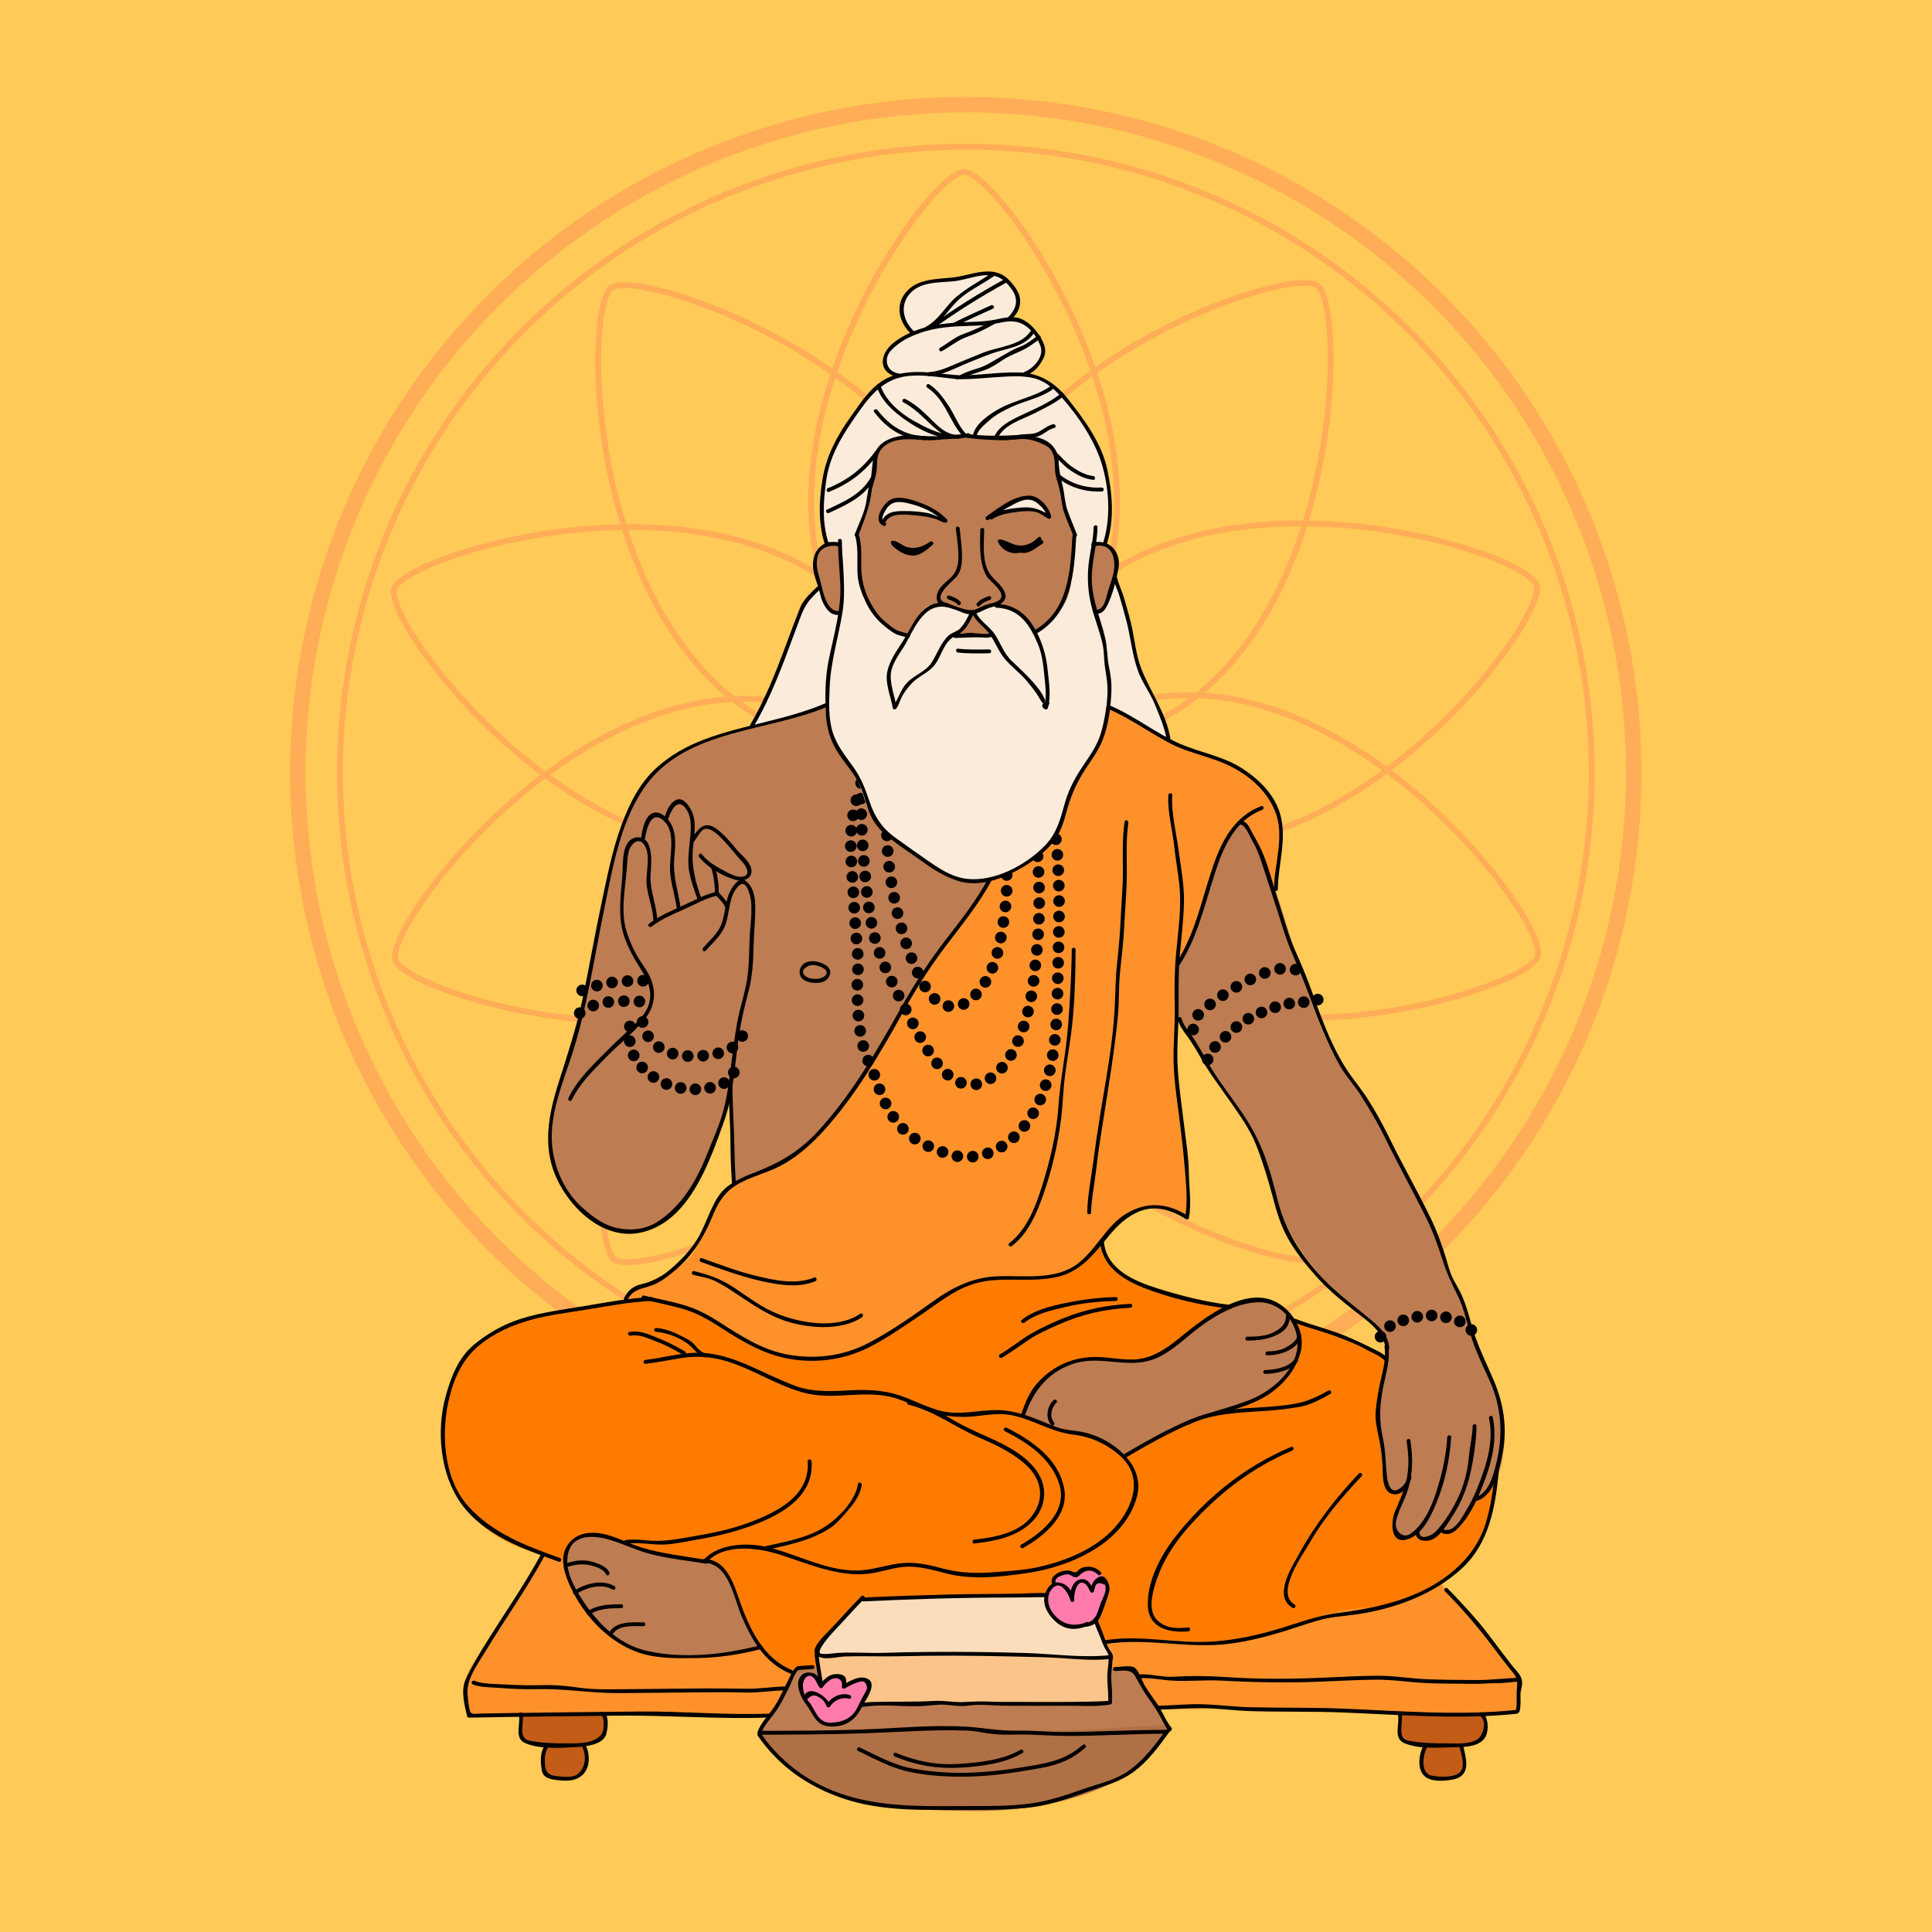 <?xml version="1.0" encoding="utf-8"?>
<!-- Generator: Adobe Illustrator 27.5.0, SVG Export Plug-In . SVG Version: 6.00 Build 0)  -->
<svg version="1.1" xmlns="http://www.w3.org/2000/svg" xmlns:xlink="http://www.w3.org/1999/xlink" x="0px" y="0px"
	 viewBox="0 0 500 500" style="enable-background:new 0 0 500 500;" xml:space="preserve">
<g id="background">
	<rect style="fill:#FFCA57;" width="500" height="500"/>
</g>
<g id="objects">
	<g>
		
			<ellipse transform="matrix(0.707 -0.707 0.707 0.707 -68.156 235.338)" style="fill:none;stroke:#FFAD57;stroke-width:1.5;stroke-miterlimit:10;" cx="250" cy="199.94" rx="161.994" ry="161.994"/>
		
			<ellipse transform="matrix(0.707 -0.707 0.707 0.707 -68.156 235.337)" style="fill:none;stroke:#FFAD57;stroke-width:4;stroke-miterlimit:10;" cx="249.999" cy="199.939" rx="172.884" ry="172.884"/>
		<g>
			<path style="fill:none;stroke:#FFAD57;stroke-width:1.5;stroke-miterlimit:10;" d="M249.498,44.494
				c-11.333,0-83.115,104.75,0,146.217C332.613,149.244,260.83,44.494,249.498,44.494z"/>
			<path style="fill:none;stroke:#FFAD57;stroke-width:1.5;stroke-miterlimit:10;" d="M158.225,74.477
				c-9.168,6.662-5.672,133.598,85.943,118.291C287.037,110.367,167.393,67.814,158.225,74.477z"/>
			<path style="fill:none;stroke:#FFAD57;stroke-width:1.5;stroke-miterlimit:10;" d="M102.007,152.381
				c-3.501,10.779,73.939,111.416,139.06,45.184C227.315,105.701,105.508,141.602,102.007,152.381z"/>
			<path style="fill:none;stroke:#FFAD57;stroke-width:1.5;stroke-miterlimit:10;" d="M102.317,248.451
				c3.504,10.777,125.307,46.678,139.061-45.184C176.255,137.033,98.813,237.672,102.317,248.451z"/>
			<path style="fill:none;stroke:#FFAD57;stroke-width:1.5;stroke-miterlimit:10;" d="M159.036,325.992
				c9.17,6.658,128.812-35.891,85.945-118.293C153.364,192.391,149.866,319.33,159.036,325.992z"/>
			<path style="fill:none;stroke:#FFAD57;stroke-width:1.5;stroke-miterlimit:10;" d="M250.5,355.385
				c11.332-0.004,83.115-104.75,0-146.219C167.382,250.633,239.165,355.385,250.5,355.385z"/>
			<path style="fill:none;stroke:#FFAD57;stroke-width:1.5;stroke-miterlimit:10;" d="M341.773,325.402
				c9.164-6.664,5.672-133.598-85.945-118.293C212.957,289.512,332.603,332.065,341.773,325.402z"/>
			<path style="fill:none;stroke:#FFAD57;stroke-width:1.5;stroke-miterlimit:10;" d="M397.992,247.498
				c3.496-10.779-73.939-111.416-139.063-45.184C272.682,294.178,394.488,258.277,397.992,247.498z"/>
			<path style="fill:none;stroke:#FFAD57;stroke-width:1.5;stroke-miterlimit:10;" d="M397.682,151.426
				c-3.506-10.775-125.307-46.676-139.063,45.186C323.74,262.848,401.184,162.207,397.682,151.426z"/>
			<path style="fill:none;stroke:#FFAD57;stroke-width:1.5;stroke-miterlimit:10;" d="M340.961,73.885
				c-9.17-6.656-128.81,35.891-85.945,118.295C346.633,207.488,350.131,80.549,340.961,73.885z"/>
		</g>
	</g>
	<g>
		<path style="fill:#FBEBDA;" d="M212.868,151.273c-4.167,3.833-6.167,8.332-9.167,17.666c-3,9.334-9.167,14.334-9.334,21.834
			c25.167-2,108.335,3.167,108.335,2.667c-0.5-6.667-3.334-11.835-6.5-16.501c-3.168-4.666-2.168-11.832-4.334-17.499
			c-2.166-5.667-4.834-13.834-4.834-13.834S218.369,143.773,212.868,151.273z"/>
		<path style="fill:#BD7C51;" d="M189.534,307.772c0.833-4,0.5-9.499,0.167-14.666c-0.334-5.167-0.834-11.334-0.834-11.334
			c-3.5,12.5-6.333,23.167-14.833,31.667s-18.167,7.333-27.667-5c-9.5-12.333-1.666-28.167,2.5-41
			c4.167-12.833,6.501-40.167,12.834-54.5c6.333-14.333,12.499-19.5,31.333-24.5s20.668-5.5,23.334-8
			c7,9.167,47.834,33.833,47.834,33.833s-20.502,57.666-41.168,79.833C208.868,304.772,189.534,307.772,189.534,307.772z"/>
		<path style="fill:#BD7C51;" d="M218.034,140.939c-3.333-0.833-7.832,0.333-7.166,6.333s3.167,12.5,7,11
			C217.868,158.273,219.867,155.106,218.034,140.939z"/>
		<path style="fill:#BD7C51;" d="M282.98,141.149c2.887-1.21,7.387,0.123,5.721,7.123c-1.668,7-2.584,10.168-5.334,9.835
			C281.617,151.69,281.428,143.859,282.98,141.149z"/>
		<path style="fill:#C25C17;" d="M141.534,451.69c-1.75,3-1.875,6.625,0.125,7.75s8.75,1.5,9.75-1.625s-0.125-5.875-1.125-6.625
			S142.784,450.565,141.534,451.69z"/>
		<path style="fill:#C25C17;" d="M135.034,441.94c-0.125,3.25-1.75,7.875,2.375,9.375s17.375,1.25,19-2s0.75-7.125-1.375-8
			S137.159,438.565,135.034,441.94z"/>
		<path style="fill:#C25C17;" d="M377.869,451.69c1.75,3,1.875,6.625-0.125,7.75s-8.75,1.5-9.75-1.625s0.125-5.875,1.125-6.625
			S376.619,450.565,377.869,451.69z"/>
		<path style="fill:#C25C17;" d="M384.369,441.94c0.125,3.25,1.75,7.875-2.375,9.375s-17.375,1.25-19-2s-0.75-7.125,1.375-8
			S382.244,438.565,384.369,441.94z"/>
		<path style="fill:#FF912B;" d="M141.534,400.19c-3.5,5.625-13.875,23-17.625,28.125s-3.875,7.625-3.75,9.375s0.625,5.375,0.75,6
			s24.25-0.25,41.25-0.25s32.625,0.5,38,0.25s120-1.625,125-1.5s41.375,1.75,49.625,1.625s16.5-0.25,17.25-0.375s1-3,1.375-5.875
			s1-1.75-1.5-5s-20-24-20-24L141.534,400.19z"/>
		<path style="fill:#FF7B00;" d="M145.784,403.69c-9.25-2-25.75-6-30-24s4.25-32.5,15.75-36.5s29.25-6.5,37.75-8
			s101.75-13.75,101.75-13.75l14-3c0,0-2.75,10.5,12.5,14.75s22.5,5,27.5,5.75s21.5,6,36,14s27,20.75,26,32.25s-6.5,20.5-19.25,27
			s-16.5,1.25-31.5,8.25s-27.25,3.75-40.5,3.75s-16.75,3-26.75,4.25s-50.083,3.75-55.083,4.25s-12.417,1-17.417-7s-7-21-13.75-21.75
			c-8-0.25-18.25-3-23-5.5S146.534,396.19,145.784,403.69z"/>
		<path style="fill:#B07045;" d="M196.784,447.94c-0.375,0.75,2.25,4.75,9.375,10.625s20.5,10.125,46.124,10.125
			c25.625,0,41.875-8.75,47.125-16.5c2.875-4.25,4.875-4.625,1.25-6.75S197.659,446.565,196.784,447.94z"/>
		<path style="fill:#BD7C51;" d="M206.409,431.815c-1.625,0.625-2.25,3.75-3.625,6.25c-2.694,4.898-5.75,8.625-6,9.875
			c0,1,9.125,0.5,16.125,0.375s26.5-0.5,32.375-0.5c5.874,0,31.375,0.375,39.5-0.375s18-0.5,17-1.625s-6.75-10.5-7.25-11.625
			s-2.25-2.625-4.375-2.375s-9.625,0-9.625,0S209.159,430.815,206.409,431.815z"/>
		<path style="fill:#FBC48A;" d="M211.159,427.94c0.25,2.5,1.75,11.625,2,12.75s1.875,1.125,5.125,0.875s30.25-0.5,37.75-0.375
			c7.5,0.125,27,0.375,28.875,0.25s1.75-1.125,2-1.875s0.5-11-0.125-11.625S214.659,426.815,211.159,427.94z"/>
		<path style="fill:#FBDDBC;" d="M222.659,413.815c-1.625,1.875-10.625,12.125-11.375,13.375s0.125,1.5,3.625,1.5
			s68.937-0.063,70.562-0.063s1.813-0.063,0.563-3.063s-4.375-9.875-4.75-10.875s-2-1.75-5.25-1.75s-46.25,0.25-48.375,0.5
			S223.659,412.94,222.659,413.815z"/>
		<path style="fill:#BD7C51;" d="M303.867,261.106c2.834,7.666,9.834,15.834,14.334,23c4.5,7.166,8,8.999,10.166,20.166
			c2.168,11.167,9.334,22.667,16.668,29.167c7.332,6.5,13.666,10.333,14,15.333c0.332,5-3.332,11.501-2.334,20.834
			c1,9.333,0.832,13.166,2.5,15.333c1.666,2.167,3.666,0.833,5-0.667c-3.666,8.667-5.166,11-2.834,12.667c2.334,1.667,5-0.5,5-0.5
			c3.168,2.833,5.668,1.001,7-0.833c2.834,1.833,6.166-3.5,8.5-8.167c7.168-0.833,8.334-14.833,7-21.5
			c-1.332-6.667-4.832-13.834-8.5-23.667c-3.666-9.833-9.834-24.5-13.166-31.5c-3.334-7-9.334-21.666-17.166-30.833
			c-7.834-9.167-11.334-22.833-15-34c-3.668-11.167-9-31.333-13.834-33c-5.334,3-7.166,12.667-9.5,21.5
			c-2.334,8.833-6.666,14.667-6.666,14.667L303.867,261.106z"/>
		<path style="fill:#BD7C51;" d="M264.908,365.94c1.375-4.25,6.5-14.125,16.5-14.25s13.875,2.75,21.25-2.875s15.75-12.125,21.5-12.5
			s11.125,4,12.125,9.875s-4.625,14.375-16.5,17.625s-28.75,13-28.75,13c-6.25-6-10.375-5.875-15.125-6.375
			S268.283,367.065,264.908,365.94z"/>
		<path style="fill:#BD7C51;" d="M183.284,403.815c-5.75,1-14.75-1.875-19.5-4s-11.5-4.25-15.625-1s-1.5,10.625,4.25,18.375
			s16.25,16.75,44.125,8.5c-3.25-4.125-4.826-9.919-6.75-14.375C187.409,405.815,186.409,404.19,183.284,403.815z"/>
		<path style="fill:#FF912B;" d="M329.467,207.803c0.041-0.066,0.068-0.131,0.068-0.196c-2-4.334-10.168-10.334-16-11.667
			c-5.834-1.333-8.668-3.166-16.5-7.833c-7.834-4.667-12.168-5.667-12.168-5.667s-19.334,32.667-23,37.167
			c-3.666,4.5-7.834,11.166-17.999,25.166c-10.166,14-11.333,22.167-21.333,35.167s-14.999,18.166-21.833,21.333
			c-6.834,3.167-10.667,4.667-12.667,7.167s-2.001,2.999-4.834,8.666c-2.833,5.667-3.999,9-9.666,12
			c-5.667,3-10.666,4.168-11.833,7.334c6-0.5,6-0.5,6-0.5s10.499,1.499,16.833,6.166c6.333,4.667,17.501,10.335,27.667,9.501
			c10.166-0.834,19-6.167,29.333-13.834c10.332-7.667,13.5-7.833,21.167-7.333c7.666,0.5,15.166-0.666,19.834-6
			c4.666-5.334,9.666-13,16.166-12.167c6.5,0.833,8.334,2.333,8.334,2.333s1.5-9.501-0.834-22.167
			c-2.334-12.666-2.336-14.832-1.834-23.499c0.5-8.667,0.668-19.833,0.668-19.833c5.666-8.5,7.832-27.75,15.832-35.75
			c0.043-0.071,0.098-0.136,0.145-0.205c3.57,1.968,5.465,7.968,7.022,12.789c1.084,3.25,1.832,4.166,1.75,4.416
			c0.75-2.583,1.25-9.416,1.666-12.416C331.783,215.535,331.365,210.669,329.467,207.803z"/>
		<g>
			
				<line style="fill:none;stroke:#000000;stroke-width:3;stroke-linecap:round;stroke-linejoin:round;" x1="229.534" y1="216.189" x2="229.534" y2="216.189"/>
			<path style="fill:none;stroke:#000000;stroke-width:3;stroke-linecap:round;stroke-linejoin:round;stroke-dasharray:0,4.07;" d="
				M229.727,220.253c0.866,11.788,4.386,25.714,9.307,34.437c1.25,2.25,3,4.75,5.75,5.5c2.75,1,5.5-0.5,7.249-2.25
				c4.5-4.5,6.25-10.75,7.25-16.75c0.648-4.105,1.297-8.398,1.299-12.716"/>
			
				<line style="fill:none;stroke:#000000;stroke-width:3;stroke-linecap:round;stroke-linejoin:round;" x1="260.533" y1="226.439" x2="260.533" y2="226.439"/>
		</g>
		<g>
			
				<line style="fill:none;stroke:#000000;stroke-width:3;stroke-linecap:round;stroke-linejoin:round;" x1="223.034" y1="198.607" x2="223.034" y2="198.607"/>
			
				<path style="fill:none;stroke:#000000;stroke-width:3;stroke-linecap:round;stroke-linejoin:round;stroke-dasharray:0,4.037;" d="
				M222.852,202.64c-0.269,10.969,0.913,26.794,2.682,36.3c1.75,9.5,6.5,17.5,10.75,26c3.5,6.5,10,20,19.499,14.5
				c4.25-2.75,6.75-7.5,8.5-12c2-5.25,3-10.75,3.5-16.25c1.168-9.341,1.465-18.101,0.887-27.568"/>
			
				<line style="fill:none;stroke:#000000;stroke-width:3;stroke-linecap:round;stroke-linejoin:round;" x1="268.535" y1="221.606" x2="268.535" y2="221.606"/>
		</g>
		<g>
			
				<line style="fill:none;stroke:#000000;stroke-width:3;stroke-linecap:round;stroke-linejoin:round;" x1="221.617" y1="207.107" x2="221.617" y2="207.107"/>
			
				<path style="fill:none;stroke:#000000;stroke-width:3;stroke-linecap:round;stroke-linejoin:round;stroke-dasharray:0,3.994;" d="
				M220.77,211.012c-1.178,6.986-0.313,12.742,0.101,20.429c0.284,5.284,0.65,10.431,1.125,15.661
				c0.265,2.903-0.159,5.82-0.129,8.714c0.06,5.64,0.41,12.592,2.486,17.88c0.898,2.288,1.972,4.232,2.729,6.644
				c0.912,2.904,2.185,5.702,3.803,8.282c3.517,5.605,8.574,8.043,14.648,10.068c6.249,2,12.5-0.25,17-4.5c11-10.25,11-28,11.25-42
				c0.236-11.074,0.693-22.148-0.301-33.013"/>
			
				<line style="fill:none;stroke:#000000;stroke-width:3;stroke-linecap:round;stroke-linejoin:round;" x1="273.283" y1="217.189" x2="273.283" y2="217.189"/>
		</g>
		<path style="fill:#FBEBDA;" d="M214.625,141.148c-2.401-6.884-3.361-16.489,2.401-27.215c5.763-10.726,9.767-15.368,14.568-16.488
			c-5.443-3.842-3.203-8.165,4.802-11.206c-6.724-4.803-2.88-11.848,3.843-13.288c6.723-1.441,6.562-0.318,10.404-1.439
			c3.842-1.121,8.165-2.081,10.727,1.761c3.041,4.642,3.361,6.563,0,8.964c5.441,0.48,7.363,4.643,8.164,6.884
			c0.801,2.241-0.32,5.442-4.162,7.844c6.883,1.281,8.805,3.521,12.647,9.125s12.646,17.131,7.684,34.74
			c-1.441,0.16-2.723,0.32-2.723,0.32c-0.32,3.045-1.76,13.131,0.48,20.334c2.242,7.203,4.805,19.689,0.961,29.455
			c-3.842,9.766-6.973,10.085-8.471,17.502c-1.537,7.605-7.482,17.216-21.945,19.478c-8.138,1.272-15.237-4.85-23.722-11.895
			c-8.485-7.045-5.094-10.677-10.856-18.041c-5.763-7.364-6.724-16.97-4.482-27.215c2.241-10.245,4.643-20.49,2.562-29.936
			C216.706,140.352,214.625,141.148,214.625,141.148z"/>
		<path style="fill:#BD7C51;" d="M247.034,164.106c2-0.916,3.416-2.583,4.583-5.583c2.5,3.167,4.416,4,5.25,5.75
			c-3.084,0.25-4.668-0.249-6.25-0.083C249.034,164.356,248.367,164.439,247.034,164.106z"/>
		<path style="fill:#BD7C51;" d="M221.785,138.106c0.375,3.75,0.249,10.833,2.499,16.333s5.25,8.375,11,9.875
			c2.5-5.5,4.125-8.75,8.5-7.875s5.125,4.25,14-0.125c4.125,0.375,7.5,3.25,9.625,7c7.375-3.75,9.75-8.375,9.875-14.25
			s0.625-9.75,0.75-10.625s-2.375-3.5-3.375-11.125s-0.75-12.125-5.25-13.75s-7.5,0.625-12.75-0.125
			c-5.25-0.75-6.75-0.5-10.75-0.125s-11.125-0.375-13.375,0.125s-5.375,2-5.75,5.25S225.785,131.106,221.785,138.106z"/>
		<path style="fill:#FBEBDA;" d="M228.367,134.856c0.834-1.333,2.252-2.582,7.251-2.166c4.999,0.416,6.582,1.166,7.999,1.833
			c1.5,0.667,0.25-0.333-1.583-2c-1.833-1.667-8.333-4.583-11.25-2.75C227.867,131.606,227.45,133.606,228.367,134.856z"/>
		<path style="fill:#FBEBDA;" d="M255.867,133.44c1.584-1.25,8.084-5.75,11.084-4.75s4.166,3,4.416,4.083
			c0.25,1.083-0.416,0.251-2.584-0.416c-2.166-0.667-6.498-1.417-10.332,0.916C255.283,135.023,255.117,133.774,255.867,133.44z"/>
		<g>
			<path d="M217.333,140.458c-4.561-1.142-7.332,2.306-6.892,6.643c0.156,1.539,0.756,3.089,1.252,4.544
				c0.498,1.458,0.686,3.183,1.408,4.548c0.893,1.688,2.027,3.178,4.099,2.915c0.631-0.081,0.639-1.081,0-1
				c-3.555,0.453-4.382-6.101-5.11-8.479c-0.565-1.846-0.973-3.647-0.503-5.563c0.609-2.487,3.32-3.183,5.481-2.642
				C217.693,141.578,217.959,140.614,217.333,140.458L217.333,140.458z"/>
		</g>
		<g>
			<path d="M283.041,141.406c4.957-1.244,6.011,3.582,5.028,7.351c-0.385,1.478-0.928,2.915-1.352,4.383
				c-0.4,1.389-0.968,5.002-3.218,4.651c-0.631-0.099-0.901,0.865-0.266,0.964c1.762,0.275,2.547-0.517,3.319-2.06
				c1.394-2.785,2.293-6.413,2.888-9.462c0.844-4.329-2.301-7.887-6.666-6.791C282.15,140.599,282.415,141.563,283.041,141.406
				L283.041,141.406z"/>
		</g>
		<g>
			<path d="M302.289,191.982c0.645,0,0.645-1,0-1C301.645,190.982,301.645,191.982,302.289,191.982L302.289,191.982z"/>
		</g>
		<g>
			<path d="M288.113,149.697c0.373,1.587,1.141,3.01,1.603,4.571c0.627,2.122,1.234,4.249,1.793,6.391
				c1.099,4.208,1.472,8.596,2.91,12.717c1.117,3.202,3.241,5.917,4.514,9.038c1.206,2.959,2.503,5.927,3.011,9.103
				c0.102,0.636,1.065,0.365,0.965-0.266c-1.072-6.706-5.098-11.982-7.525-18.14c-1.475-3.742-1.746-7.917-2.68-11.804
				c-0.517-2.148-1.137-4.271-1.755-6.391c-0.539-1.848-1.433-3.621-1.87-5.484C288.931,148.804,287.966,149.07,288.113,149.697
				L288.113,149.697z"/>
		</g>
		<g>
			<path d="M255.77,227.354c-3.097,5.677-7.089,10.754-11.021,15.864c-4.197,5.456-7.915,11.112-11.289,17.111
				c-6.467,11.5-13.163,23.278-22.262,32.956c-4.526,4.814-9.672,7.768-15.779,10.114c-2.509,0.965-4.979,2.029-7.14,3.652
				c-2.044,1.535-3.29,3.917-4.32,6.191c-1.173,2.591-2.123,5.215-3.635,7.643c-1.826,2.934-4.301,5.454-6.921,7.681
				c-2.223,1.889-4.653,3.156-7.483,3.8c-2.101,0.478-3.454,1.659-4.4,3.571c-0.285,0.575,0.577,1.082,0.863,0.504
				c1.433-2.892,3.601-2.794,6.229-3.75c2.27-0.826,4.274-2.377,6.096-3.925c4.457-3.786,7.384-8.415,9.585-13.769
				c1.303-3.171,2.819-6.032,5.758-7.974c2.847-1.881,6.254-2.849,9.391-4.128c5.317-2.169,9.712-5.875,13.551-10.075
				c8.427-9.22,14.852-20.348,20.89-31.195c3.35-6.019,7.014-11.724,11.193-17.201c4.091-5.361,8.318-10.626,11.559-16.566
				C256.941,227.292,256.078,226.788,255.77,227.354L255.77,227.354z"/>
		</g>
		<g>
			<path d="M286.949,183.538c5.6,2.408,10.518,6.059,15.912,8.859c5.135,2.666,10.907,3.458,16.05,6.145
				c4.893,2.557,9.221,6.48,11.204,11.724c2.375,6.276-0.325,13.377-0.414,19.84c-0.009,0.645,0.991,0.645,1,0
				c0.09-6.484,2.447-13.103,0.584-19.492c-1.449-4.969-5.35-8.808-9.557-11.578c-5.043-3.321-10.779-4.157-16.22-6.482
				c-6.327-2.704-11.727-7.159-18.056-9.879C286.868,182.423,286.357,183.284,286.949,183.538L286.949,183.538z"/>
		</g>
		<g>
			<path d="M277.367,245.773c-0.056,6.464-0.454,12.977-0.923,19.423c-0.515,7.079-2.047,14.038-2.526,21.138
				c-0.477,7.055-2.168,14.039-4.283,20.768c-1.674,5.326-3.904,11.125-8.455,14.651c-0.509,0.395,0.204,1.097,0.707,0.707
				c4.168-3.23,6.35-8.293,8.063-13.136c2.199-6.218,3.727-12.746,4.596-19.278c0.496-3.727,0.556-7.492,1.014-11.225
				c0.447-3.649,1.101-7.27,1.591-10.914c0.972-7.239,1.155-14.833,1.218-22.134C278.373,245.128,277.373,245.129,277.367,245.773
				L277.367,245.773z"/>
		</g>
		<g>
			<path d="M179.401,329.923c1.869,0.488,3.783,0.72,5.546,1.552c2.136,1.006,4.155,2.376,6.117,3.682
				c3.754,2.498,7.37,4.983,11.647,6.504c5.904,2.1,14.929,2.943,20.409-0.788c0.529-0.36,0.03-1.228-0.505-0.863
				c-6.203,4.224-16.271,2.36-22.592-0.504c-3.848-1.743-7.211-4.462-10.762-6.715c-3.184-2.02-6.005-2.893-9.594-3.832
				C179.042,328.795,178.777,329.76,179.401,329.923L179.401,329.923z"/>
		</g>
		<g>
			<path d="M181.401,326.589c5.232,1.855,10.431,3.81,15.867,4.995c4.486,0.978,9.354,1.778,13.732,0.005
				c0.59-0.239,0.332-1.207-0.266-0.965c-4.778,1.936-10.16,0.732-14.999-0.412c-4.801-1.135-9.43-2.942-14.07-4.588
				C181.057,325.408,180.797,326.375,181.401,326.589L181.401,326.589z"/>
		</g>
		<g>
			<path d="M185.346,231.794c0.914,0.92,1.922,1.918,2.393,3.153c0.227,0.597,1.194,0.338,0.964-0.266
				c-0.538-1.412-1.602-2.539-2.65-3.595C185.599,230.629,184.892,231.336,185.346,231.794L185.346,231.794z"/>
		</g>
		<g>
			<path d="M188.534,280.69c0.04,4.963,0.486,9.906,0.504,14.871c0.013,3.603,0.167,7.281,0.412,10.879c0.044,0.64,1.044,0.643,1,0
				c-0.225-3.296-0.338-6.65-0.403-9.951c-0.104-5.267-0.471-10.533-0.513-15.799C189.528,280.045,188.528,280.044,188.534,280.69
				L188.534,280.69z"/>
		</g>
		<g>
			<path d="M213.957,249.944c-1.459-1.031-3.637-1.575-5.337-0.875c-1.609,0.664-2.275,2.815-1.053,4.123
				c1.074,1.148,3.319,1.326,4.772,1.094c2.061-0.331,3.51-2.697,1.718-4.264c-0.483-0.422-1.193,0.282-0.707,0.707
				c1.764,1.543-0.844,2.636-2.157,2.624c-1.011-0.01-2.447-0.201-3.1-1.076c-1.026-1.376,1.018-2.481,2.109-2.514
				c1.129-0.035,2.335,0.399,3.248,1.044C213.98,251.181,214.479,250.314,213.957,249.944z"/>
		</g>
		<g>
			<path d="M321.15,213.421c1.274,0.306,2.322,3.107,2.933,4.15c0.964,1.649,1.667,3.344,2.269,5.154
				c1.319,3.975,2.587,7.966,3.899,11.943c1.172,3.552,2.145,7.131,3.552,10.607c1.496,3.696,3.168,7.284,4.532,11.039
				c2.438,6.711,4.935,13.425,8.517,19.627c1.589,2.752,3.784,5.056,5.469,7.75c2.078,3.325,4.077,6.615,5.805,10.139
				c3.443,7.021,7.227,13.865,10.727,20.861c1.793,3.587,3.174,7.285,4.378,11.104c1.059,3.36,2.328,6.134,3.916,9.263
				c1.79,3.529,2.522,7.647,3.765,11.386c1.197,3.604,2.85,7.058,4.441,10.497c3.42,7.395,3.742,14.921,1.641,22.732
				c-0.772,2.874-1.913,6.804-5.092,7.783c-0.614,0.19-0.353,1.155,0.266,0.965c4.827-1.488,5.989-8.551,6.767-12.756
				c1.17-6.323,0.155-12.492-2.33-18.367c-1.573-3.719-3.383-7.304-4.728-11.12c-1.267-3.591-1.984-7.4-3.538-10.889
				c-0.641-1.438-1.452-2.774-2.201-4.157c-0.937-1.727-1.364-3.735-1.941-5.603c-1.111-3.594-2.4-7.118-4.048-10.502
				c-3.427-7.044-7.339-13.834-10.756-20.879c-1.589-3.276-3.34-6.376-5.268-9.462c-1.863-2.981-4.189-5.613-6.042-8.58
				c-4.023-6.44-6.517-13.831-9.095-20.926c-1.171-3.222-2.524-6.322-3.911-9.451c-1.753-3.956-2.807-8.142-4.158-12.237
				c-1.478-4.479-2.57-9.329-4.519-13.626c-0.838-1.849-1.949-3.541-2.847-5.358c-0.489-0.988-1.023-1.786-2.134-2.052
				C320.789,212.307,320.523,213.271,321.15,213.421L321.15,213.421z"/>
		</g>
		<g>
			<path d="M304.801,263.822c0.442,1.522,1.243,2.735,2.199,3.99c1.379,1.81,2.508,3.76,3.63,5.737
				c2.364,4.165,5.172,7.796,7.889,11.707c2.472,3.56,5.044,7.146,6.629,11.202c1.757,4.496,3.062,8.902,4.31,13.556
				c0.99,3.694,1.961,7.08,3.839,10.439c2.013,3.601,4.649,6.864,7.387,9.934c2.905,3.259,6.174,5.945,9.584,8.65
				c3.089,2.449,8.018,5.611,8.267,9.902c0.037,0.641,1.037,0.645,1,0c-0.181-3.113-2.063-5.077-4.339-7.018
				c-3.363-2.868-6.948-5.516-10.205-8.502c-6.587-6.04-11.95-13.572-14.189-22.254c-1.158-4.487-2.242-8.89-3.977-13.2
				c-1.65-4.104-3.6-7.474-6.142-11.095c-2.653-3.777-5.512-7.485-7.852-11.479c-1.211-2.066-2.347-4.172-3.614-6.204
				c-1.192-1.913-2.804-3.409-3.449-5.631C305.586,262.939,304.62,263.202,304.801,263.822L304.801,263.822z"/>
		</g>
		<g>
			<path d="M358.301,348.572c0.507,3.131-0.445,6.155-1.103,9.189c-0.532,2.453-0.94,4.927-1.164,7.428
				c-0.212,2.36,0.351,4.77,0.852,7.058c0.584,2.67,0.881,5.244,0.939,7.976c0.048,2.258,0.031,6.275,3.034,6.505
				c2.211,0.168,4.114-2.511,4.409-4.405c0.098-0.631-0.865-0.901-0.965-0.266c-0.213,1.37-0.966,2.408-2.09,3.196
				c-2.465,1.727-3.136-1.701-3.31-3.405c-0.346-3.373-0.317-6.523-1.055-9.866c-1.005-4.552-0.777-8.486,0.122-13.039
				c0.702-3.55,1.885-6.991,1.295-10.637C359.162,347.671,358.199,347.941,358.301,348.572L358.301,348.572z"/>
		</g>
		<g>
			<path d="M168.534,335.69c-5.817,0.266-11.523,1.354-17.254,2.313c-5.55,0.929-11.121,1.601-16.504,3.312
				c-4.488,1.426-8.624,3.763-12.223,6.786c-3.97,3.336-5.817,8.253-7.179,13.123c-2.493,8.917-1.517,20.201,3.939,27.855
				c5.834,8.188,16.263,11.884,25.338,15.093c0.609,0.215,0.869-0.751,0.266-0.965c-8.667-3.064-17.563-6.432-23.821-13.481
				c-6.449-7.264-7.047-19.244-4.757-28.236c1.304-5.121,3.44-9.757,7.527-13.19c3.894-3.271,8.631-5.351,13.488-6.711
				c4.636-1.297,9.452-1.847,14.191-2.62c5.649-0.923,11.257-2.017,16.988-2.278C169.176,336.66,169.179,335.66,168.534,335.69
				L168.534,335.69z"/>
		</g>
		<g>
			<path d="M284.684,321.31c0.542,6.303,5.717,9.766,11.157,11.912c7.088,2.797,14.954,4.62,22.515,5.496
				c0.64,0.074,0.633-0.927,0-1c-6.401-0.741-12.729-2.369-18.867-4.3c-5.997-1.886-13.188-4.941-13.805-12.108
				C285.629,320.672,284.628,320.667,284.684,321.31L284.684,321.31z"/>
		</g>
		<g>
			<path d="M265.266,366.322c2.139-6.618,6.517-11.805,13.433-13.648c6.357-1.694,12.864,1.341,19.191-0.674
				c5.15-1.641,9.104-6.141,13.424-9.176c4.145-2.91,8.976-5.604,14.145-5.797c6.582-0.246,11.372,6.411,10.171,12.611
				c-1.123,5.796-6.779,10.451-11.979,12.568c-5.808,2.365-12,3.473-17.732,6.093c-5.188,2.372-10.204,5.175-15.099,8.098
				c-0.554,0.33-0.051,1.194,0.504,0.863c5.298-3.163,10.735-6.156,16.373-8.673c6.232-2.781,13.307-3.522,19.271-6.893
				c4.462-2.522,8.351-6.757,9.625-11.791c1.208-4.77-1.389-9.731-5.342-12.357c-8.334-5.537-19.68,3.566-25.829,8.58
				c-2.805,2.286-5.714,4.424-9.272,5.33c-3.946,1.006-8.13-0.185-12.117-0.267c-6.103-0.127-11.416,2.17-15.525,6.701
				c-2.076,2.29-3.27,5.267-4.207,8.166C264.103,366.672,265.068,366.934,265.266,366.322L265.266,366.322z"/>
		</g>
		<g>
			<path d="M307.535,368.746c5.9-2.952,13.1-3.16,19.559-3.58c3.169-0.205,6.323-0.543,9.447-1.119
				c2.69-0.496,5.386-1.967,7.744-3.301c0.561-0.317,0.058-1.182-0.504-0.863c-2.632,1.488-5.431,2.816-8.411,3.366
				c-3.654,0.674-7.396,0.878-11.1,1.089c-5.734,0.327-12.049,0.947-17.239,3.545C306.454,368.171,306.961,369.034,307.535,368.746
				L307.535,368.746z"/>
		</g>
		<g>
			<path d="M272.762,368.086c-1.245-1.395-0.65-3.879,0.625-5.043c0.478-0.436-0.232-1.141-0.707-0.707
				c-1.702,1.554-2.228,4.662-0.625,6.457C272.485,369.275,273.189,368.565,272.762,368.086L272.762,368.086z"/>
		</g>
		<g>
			<path d="M332.844,340.268c-0.015,2.365-1.115,3.416-3.169,4.492c-2.068,1.084-4.61,1.164-6.892,1.18
				c-0.645,0.004-0.646,1.004,0,1c2.769-0.019,5.468-0.306,7.953-1.608c2.232-1.169,3.093-2.628,3.107-5.063
				C333.848,339.622,332.848,339.623,332.844,340.268L332.844,340.268z"/>
		</g>
		<g>
			<path d="M335.738,345.497c0.09,1.37-1.786,2.571-2.793,3.149c-1.504,0.865-3.256,1.075-4.957,1.101c-0.645,0.01-0.645,1.01,0,1
				c2.113-0.031,4.049-0.425,5.894-1.485c1.257-0.723,2.96-2.177,2.856-3.765C336.696,344.857,335.696,344.853,335.738,345.497
				L335.738,345.497z"/>
		</g>
		<g>
			<path d="M334.992,351.81c-1.489,2.109-5.171,2.709-7.568,2.752c-0.645,0.012-0.646,1.012,0,1c2.815-0.05,6.699-0.793,8.432-3.248
				C336.228,351.786,335.36,351.287,334.992,351.81L334.992,351.81z"/>
		</g>
		<g>
			<path d="M182.284,404.44c6.398,0.24,7.646,9.191,9.659,13.872c2.729,6.348,6.048,12.118,12.708,14.86
				c0.596,0.245,0.854-0.723,0.266-0.965c-7.441-3.063-10.995-10.773-13.508-17.949c-1.588-4.535-3.39-10.603-9.125-10.818
				C181.639,403.415,181.641,404.415,182.284,404.44L182.284,404.44z"/>
		</g>
		<g>
			<path d="M182.916,403.707c-5.695-0.966-11.456-1.555-17-3.25c-3.837-1.173-7.406-3.36-11.475-3.721
				c-3.378-0.3-6.442,0.77-8.008,3.947c-1.563,3.173-0.165,7.069,1.216,10.022c3.46,7.398,9.673,14.139,17.436,16.911
				c4.663,1.665,9.925,1.551,14.803,1.502c5.787-0.057,11.521-0.881,17.11-2.363c0.623-0.165,0.358-1.13-0.266-0.965
				c-9.145,2.427-19.948,3.579-29.282,1.471c-7.938-1.793-13.582-7.978-17.648-14.674c-1.943-3.198-3.759-7.201-2.662-10.986
				c1.432-4.938,7.308-4.145,11.031-2.993c3.426,1.06,6.618,2.648,10.101,3.557c4.706,1.229,9.59,1.695,14.377,2.508
				C183.281,404.778,183.551,403.815,182.916,403.707L182.916,403.707z"/>
		</g>
		<g>
			<path d="M163.166,345.672c2.581-0.406,4.493,0.689,6.802,1.558c2.378,0.893,4.628,2.104,6.813,3.392
				c0.557,0.328,1.059-0.536,0.505-0.863c-2.272-1.34-4.604-2.512-7.052-3.493c-2.518-1.01-4.566-1.992-7.333-1.558
				C162.265,344.808,162.536,345.771,163.166,345.672L163.166,345.672z"/>
		</g>
		<g>
			<path d="M169.784,344.69c2.945,0.162,6.704,1.67,8.905,3.662c1.362,1.233,1.964,2.426,3.837,2.945
				c0.622,0.172,0.886-0.793,0.266-0.965c-1.41-0.391-2.105-1.197-2.996-2.257c-0.811-0.963-1.814-1.47-2.919-2.035
				c-2.254-1.155-4.53-2.209-7.094-2.35C169.139,343.654,169.143,344.654,169.784,344.69L169.784,344.69z"/>
		</g>
		<g>
			<path d="M259.285,351.371c2.346-1.357,4.51-2.982,6.75-4.5c2.429-1.646,5.086-2.8,7.75-4c5.959-2.685,12.219-4.124,18.748-4.432
				c0.642-0.03,0.645-1.03,0-1c-6.038,0.284-11.946,1.484-17.541,3.799c-2.702,1.118-5.42,2.35-7.959,3.802
				c-2.864,1.638-5.393,3.813-8.252,5.468C258.223,350.83,258.727,351.695,259.285,351.371L259.285,351.371z"/>
		</g>
		<g>
			<path d="M265.137,342.293c2.919-2.328,7.079-3.215,10.654-4.059c4.18-0.987,8.707-1.482,12.992-1.545c0.645-0.01,0.645-1.01,0-1
				c-4.414,0.065-8.939,0.681-13.258,1.58c-3.771,0.786-8.038,1.877-11.096,4.316C263.926,341.988,264.638,342.69,265.137,342.293
				L265.137,342.293z"/>
		</g>
		<g>
			<path d="M285.918,425.506c10.664-1.773,21.378,1.254,32.069-0.081c5.37-0.67,10.63-2.083,15.779-3.714
				c2.685-0.85,5.33-1.81,8.056-2.528c2.964-0.781,6.096-0.93,9.127-1.366c9.842-1.419,20.076-5.105,27.457-11.976
				c6.972-6.489,8.566-15.747,9.461-24.817c0.064-0.642-0.938-0.636-1,0c-0.435,4.405-1.032,8.78-2.311,13.028
				c-1.477,4.902-4.262,8.821-8.074,12.187c-8.234,7.267-19.628,9.871-30.198,11.201c-5.316,0.669-10.196,2.546-15.303,4.087
				c-5.395,1.628-10.925,2.82-16.548,3.261c-9.608,0.754-19.162-1.845-28.78-0.246C285.018,424.647,285.287,425.61,285.918,425.506
				L285.918,425.506z"/>
		</g>
		<g>
			<path d="M335.004,342.287c3.921,1.522,7.986,2.421,11.896,3.992c2.189,0.879,4.529,1.752,6.582,2.929
				c1.653,0.948,3.772,1.594,5.031,3.086c0.416,0.494,1.12-0.218,0.707-0.707c-1.057-1.254-2.71-1.936-4.139-2.667
				c-2.021-1.036-4.063-1.979-6.152-2.874c-4.473-1.916-9.145-2.97-13.66-4.724C334.668,341.089,334.409,342.056,335.004,342.287
				L335.004,342.287z"/>
		</g>
		<g>
			<path d="M222.93,413.086c-2.867,2.87-5.494,5.947-8.312,8.862c-0.825,0.854-5.156,4.841-3.438,6.345
				c1.83,1.602,5.318,0.466,7.497,0.397c4.649-0.147,9.315,0.065,13.971-0.046c9.526-0.229,19.057-0.177,28.583,0.038
				c4.434,0.101,8.889,0.141,13.313,0.429c4.247,0.275,8.403,0.698,12.657,0.245c0.627-0.066,0.658-1,0-1c-0.083,0-0.167,0-0.25,0
				c-0.645,0-0.645,1,0,1c0.083,0,0.167,0,0.25,0c0-0.333,0-0.667,0-1c-7.24,0.771-14.758-0.36-22.023-0.571
				c-8.211-0.239-16.426-0.331-24.641-0.266c-3.947,0.031-7.893,0.113-11.839,0.23c-3.919,0.116-7.838-0.205-11.754,0.017
				c-1.451,0.082-2.924,0.429-4.381,0.228c-1.918-0.266,2.857-5.437,3.324-5.92c2.63-2.722,5.073-5.601,7.75-8.281
				C224.093,413.336,223.386,412.629,222.93,413.086L222.93,413.086z"/>
		</g>
		<g>
			<path d="M223.534,414.44c12.765-0.612,25.554-1,38.332-1c6.026,0,11.92-0.501,17.874,0.822c2.045,0.454,3.353,5.594,4.157,7.424
				c0.6,1.364,1.135,2.752,1.685,4.137c0.395,0.994,1.523,2.286,1.451,3.367c-0.043,0.645,0.957,0.64,1,0
				c0.05-0.751-0.09-1.124-0.568-1.752c-0.984-1.293-1.395-3.137-2.007-4.631c-1.1-2.688-2.051-5.736-3.533-8.22
				c-0.757-1.269-2.431-1.427-3.739-1.577c-3.68-0.424-7.095-0.876-10.819-0.716c-7.167,0.308-14.355,0.177-21.529,0.362
				c-7.437,0.192-14.872,0.427-22.303,0.783C222.892,413.471,222.889,414.471,223.534,414.44L223.534,414.44z"/>
		</g>
		<g>
			<path d="M210.837,428.377c0.527,4.406,1.613,8.573,1.657,13.063c0.003,0.289,0.226,0.478,0.5,0.5
				c3.895,0.313,7.523,0.132,11.401-0.338c4.564-0.554,9.255,0.113,13.845-0.057c2.082-0.077,4.115-0.457,6.204-0.364
				c1.977,0.087,4.018,0.533,5.996,0.241c3.249-0.48,6.603,0.012,9.88,0.022c5.266,0.016,10.531,0.035,15.796,0.006
				c3.655-0.021,7.689,0.346,11.301-0.361c0.227-0.045,0.353-0.271,0.367-0.482c0.133-2.041-0.091-4.07-0.193-6.108
				c-0.096-1.914,0.442-3.829,0.275-5.725c-0.057-0.637-1.057-0.643-1,0c0.146,1.646-0.269,3.34-0.293,4.996
				c-0.03,2.047,0.284,4.084,0.257,6.134c-0.005,0.363,0.248,0.252-0.369,0.306c-0.358,0.031-0.72,0.049-1.079,0.067
				c-1.177,0.061-2.355,0.083-3.534,0.107c-6.167,0.126-12.34,0.089-18.509,0.07c-2.313-0.007-4.635,0.036-6.945-0.072
				c-2.355-0.11-4.559-0.03-6.903,0.104c-2.511,0.145-5.009-0.442-7.53-0.297c-5.306,0.306-10.54,0.143-15.851,0.271
				c-2.229,0.053-4.438,0.552-6.66,0.707c-2.167,0.152-4.305-0.056-6.456-0.228c0.166,0.167,0.333,0.333,0.5,0.5
				c-0.045-4.499-1.128-8.647-1.657-13.063C211.762,427.745,210.761,427.737,210.837,428.377L210.837,428.377z"/>
		</g>
		<g>
			<path d="M301.033,448.69c0.167,0,0.333,0,0.5,0c0.645,0,0.645-1,0-1c-8.628,0-17.22,0.517-25.844,0.563
				c-4.208,0.022-8.364-0.456-12.588-0.354c-4.364,0.107-8.477-0.751-12.794-1.02c-8.87-0.553-17.933,0.378-26.801,0.702
				c-8.971,0.327-17.996,0.345-26.974,0.358c0.161,0.211,0.321,0.422,0.482,0.633c0.654-2.056,2.463-3.811,3.691-5.565
				c1.446-2.069,2.508-4.313,3.634-6.565c0.355-0.711,1.647-4.206,2.403-4.258c1.18-0.081,2.36-0.163,3.54-0.244
				c0.64-0.044,0.644-1.044,0-1c-1.208,0.083-2.417,0.167-3.625,0.25c-1.102,0.076-2.091,2.501-2.493,3.279
				c-1.271,2.46-2.31,5.027-3.845,7.344c-1.382,2.084-3.499,4.072-4.269,6.494c-0.099,0.312,0.167,0.633,0.482,0.633
				c8.981-0.014,17.998-0.067,26.974-0.358c8.918-0.29,17.874-1.025,26.801-0.702c2.121,0.076,4.264,0.607,6.376,0.853
				c2.134,0.248,4.273,0.214,6.418,0.167c4.225-0.092,8.376,0.325,12.588,0.354c8.619,0.058,17.22-0.563,25.844-0.563
				c0.645,0,0.645-1,0-1c-0.167,0-0.333,0-0.5,0C300.389,447.69,300.389,448.69,301.033,448.69L301.033,448.69z"/>
		</g>
		<g>
			<path d="M288.533,432.44c1.906,0,4.135-0.602,5.194,1.276c1.15,2.039,2.227,4.09,3.624,5.976c1.155,1.56,2.165,3.2,3.107,4.893
				c0.481,0.864,0.881,1.743,1.431,2.569c0.283,0.426,0.151,0.458-0.503,0.742c0.229,0.06,0.456,0.12,0.685,0.18
				c-0.036-0.046-0.071-0.092-0.107-0.138c-0.387-0.504-1.256-0.007-0.863,0.504c0.035,0.047,0.07,0.093,0.105,0.139
				c0.183,0.236,0.409,0.299,0.685,0.179c0.491-0.213,0.867-0.594,1.245-0.966c0.205-0.202,0.176-0.502,0-0.707
				c-1.277-1.488-1.979-3.418-2.996-5.084c-1.194-1.958-2.658-3.733-3.834-5.707c-0.696-1.17-1.6-4.102-2.771-4.787
				c-1.026-0.602-3.802-0.068-5.002-0.068C287.889,431.44,287.889,432.44,288.533,432.44L288.533,432.44z"/>
		</g>
		<g>
			<path d="M196.102,449.191c5.444,7.874,12.829,13.048,21.826,16.157c10.554,3.648,21.738,3.003,32.717,3.054
				c5.512,0.025,11.039-0.011,16.514-0.713c4.903-0.629,9.508-2.322,14.143-3.955c4.37-1.54,8.554-2.502,12.317-5.349
				c3.555-2.687,6.26-6.365,8.847-9.944c0.379-0.523-0.489-1.022-0.863-0.504c-2.648,3.662-5.414,7.262-9.046,10.007
				c-3.615,2.733-8.055,3.604-12.244,5.08c-4.591,1.618-9.109,3.146-13.961,3.769c-4.9,0.628-9.882,0.619-14.813,0.612
				c-10.341-0.015-20.677,0.471-30.768-2.233c-9.757-2.615-18.05-8.163-23.804-16.484
				C196.602,448.16,195.734,448.66,196.102,449.191L196.102,449.191z"/>
		</g>
		<g>
			<path d="M140.102,402.104c-4.225,7.818-9.327,15.124-14.034,22.652c-2.012,3.217-3.974,6.485-5.575,9.93
				c-1.295,2.786-0.28,6.626,0.392,9.469c0.05,0.212,0.266,0.372,0.482,0.367c12.854-0.263,25.71-0.363,38.565-0.514
				c13.062-0.153,26.151,0.982,39.199,0.478c0.642-0.024,0.645-1.025,0-1c-11.256,0.436-22.505-0.668-33.764-0.547
				c-10.894,0.117-21.788,0.225-32.68,0.384c-2.8,0.04-5.601,0.089-8.4,0.142c-1.137,0.021-2.444,0.467-2.729-0.878
				c-0.287-1.354-0.454-2.73-0.563-4.106c-0.321-4.039,2.753-7.991,4.761-11.31c4.985-8.238,10.628-16.08,15.21-24.563
				C141.272,402.041,140.409,401.537,140.102,402.104L140.102,402.104z"/>
		</g>
		<g>
			<path d="M122.651,434.957c-0.078,0.014-0.156,0.026-0.234,0.039c-0.535,0.09-0.415,0.813,0,0.965
				c2.093,0.768,4.742,0.701,6.943,0.877c3.323,0.265,6.636,0.389,9.97,0.311c6.937-0.162,13.712,1.062,20.668,1.026
				c7.279-0.037,14.559-0.152,21.838-0.208c3.505-0.026,7.007-0.052,10.511,0.055c3.68,0.112,7.275-0.466,10.938-0.582
				c-0.161-0.211-0.321-0.422-0.482-0.633c0.033-0.033,0.066-0.066,0.099-0.1c-0.636,0.091-0.365,1.055,0.266,0.965
				c0.073-0.011,0.146-0.022,0.219-0.031c0.151-0.021,0.328-0.198,0.349-0.35c0.011-0.073,0.021-0.145,0.031-0.219
				c0.044-0.307-0.125-0.645-0.482-0.633c-3.366,0.107-6.683,0.635-10.063,0.602c-3.466-0.032-6.926-0.102-10.394-0.082
				c-7.279,0.044-14.559,0.159-21.838,0.209c-3.706,0.025-7.382,0.116-11.061-0.394c-3.007-0.416-5.788-0.728-8.838-0.671
				c-3.303,0.064-6.57,0.079-9.869-0.131c-2.619-0.167-6.053-0.065-8.54-0.978c0,0.321,0,0.643,0,0.965
				c0.078-0.014,0.156-0.026,0.234-0.039C123.552,435.815,123.281,434.853,122.651,434.957L122.651,434.957z"/>
		</g>
		<g>
			<path d="M294.701,434.357c2.806-0.259,5.581,0.373,8.37,0.568c4.271,0.3,8.657-0.22,12.962,0.014
				c9.082,0.493,18.02,0.632,27.11,0.21c4.222-0.196,8.442-0.387,12.668-0.448c4.294-0.062,8.493,0.61,12.768,0.852
				c4.195,0.236,8.41,0.122,12.61,0.23c2.083,0.054,4.146-0.214,6.219-0.188c2.011,0.025,3.86-0.334,5.875-0.406
				c0.643-0.024,0.645-1.024,0-1c-3.757,0.136-7.47,0.618-11.246,0.608c-4.175-0.012-8.372-0.062-12.544-0.204
				c-4.25-0.147-8.439-0.914-12.697-0.901c-4.554,0.014-9.104,0.244-13.652,0.457c-8.742,0.407-17.409,0.459-26.146-0.141
				c-4.485-0.308-8.976-0.327-13.464-0.069c-2.946,0.169-5.853-0.857-8.832-0.582C294.064,433.416,294.059,434.417,294.701,434.357
				L294.701,434.357z"/>
		</g>
		<g>
			<path d="M373.93,411.793c4.564,4.604,8.726,9.469,12.61,14.648c1.649,2.2,3.324,4.396,5.085,6.508
				c1.477,1.772,0.949,3.008,0.886,5.031c-0.049,1.577,0.16,3.102-0.21,4.659c-0.148,0.627,0.815,0.893,0.965,0.266
				c0.328-1.383,0.262-2.711,0.221-4.126c-0.037-1.242,0.609-2.548,0.395-3.785c-0.199-1.148-0.792-1.893-1.549-2.752
				c-1.164-1.322-2.197-2.766-3.278-4.156c-2.296-2.954-4.397-5.989-6.858-8.809c-2.444-2.801-4.941-5.552-7.559-8.191
				C374.183,410.627,373.476,411.335,373.93,411.793L373.93,411.793z"/>
		</g>
		<g>
			<path d="M299.701,442.44c3.731-0.06,7.451-0.393,11.184-0.387c4.193,0.007,8.39,0.652,12.588,0.779
				c8.018,0.241,16.034,0.043,24.053,0.357c14.964,0.585,30.061,1.893,45.008,0.333c0.635-0.066,0.642-1.067,0-1
				c-14.941,1.56-30.048,0.272-45.008-0.333c-8.019-0.324-16.033-0.164-24.053-0.357c-3.9-0.094-7.762-0.591-11.653-0.76
				c-4.035-0.175-8.084,0.303-12.118,0.367C299.057,441.451,299.056,442.451,299.701,442.44L299.701,442.44z"/>
		</g>
		<g>
			<path d="M134.302,443.822c0.518,2.374-1.371,6.07,1.717,7.34c3.867,1.59,9.152,1.185,13.255,0.96
				c2.247-0.123,6.756-0.57,7.59-3.249c0.449-1.444,0.986-5.379-1.114-5.833c-0.628-0.136-0.896,0.828-0.266,0.965
				c0.914,0.197,0.725,2.015,0.713,2.704c-0.025,1.514-0.393,2.393-1.73,3.216c-2.289,1.409-5.55,1.266-8.142,1.265
				c-3.154-0.002-6.311-0.082-9.408-0.733c-2.944-0.618-1.216-4.91-1.651-6.9C135.128,442.927,134.164,443.193,134.302,443.822
				L134.302,443.822z"/>
		</g>
		<g>
			<path d="M141.102,451.438c-1.364,2.126-1.266,4.227-0.902,6.682c0.336,2.261,2.784,2.443,4.623,2.623
				c2.317,0.226,4.579,0.123,6.225-1.704c1.802-2.002,1.605-5.397,0.418-7.601c-0.306-0.568-1.169-0.064-0.863,0.504
				c1.154,2.144,1.037,4.946-0.637,6.806c-1.235,1.372-3.501,1.136-5.143,0.995c-2.176-0.186-3.59-0.479-3.771-2.933
				c-0.136-1.853-0.12-3.257,0.913-4.868C142.314,451.397,141.449,450.897,141.102,451.438L141.102,451.438z"/>
		</g>
		<g>
			<path d="M361.801,443.822c0.52,2.374-1.37,6.07,1.717,7.34c3.895,1.601,9.008,1.072,13.141,1.021
				c2.52-0.032,6.51-0.156,7.83-2.784c0.862-1.716,0.725-4.913-0.869-6.142c-0.51-0.394-1.007,0.476-0.504,0.863
				c1.821,1.405,0.754,5.147-0.893,6.106c-2.158,1.258-5.282,0.967-7.689,0.962c-3.393-0.008-6.782-0.032-10.117-0.733
				c-2.943-0.618-1.216-4.91-1.65-6.9C362.628,442.927,361.664,443.193,361.801,443.822L361.801,443.822z"/>
		</g>
		<g>
			<path d="M368.602,451.438c-1.32,2.014-1.991,6.1-0.107,8.063c1.662,1.73,5.162,1.442,7.301,1.077
				c4.907-0.836,3.786-4.985,2.888-8.688c-0.152-0.627-1.116-0.36-0.965,0.266c0.57,2.347,2.086,6.126-1.039,7.205
				c-1.827,0.631-4.288,0.525-6.157,0.172c-3.115-0.588-2.245-5.778-1.058-7.591C369.819,451.4,368.953,450.9,368.602,451.438
				L368.602,451.438z"/>
		</g>
		<g>
			<path d="M222.031,453.121c4.399,2.09,8.358,4.34,13.167,5.4c5.411,1.192,11.135,1.405,16.652,1.221
				c5.832-0.195,11.629-1.13,17.364-2.148c4.571-0.813,8.167-2.178,11.673-5.301c0.482-0.43-0.228-1.135-0.707-0.707
				c-3.674,3.272-7.454,4.372-12.184,5.213c-5.345,0.949-10.72,1.694-16.146,1.943c-5.169,0.237-10.442-0.107-15.535-1.017
				c-5.047-0.9-9.22-3.302-13.779-5.468C221.957,451.982,221.449,452.845,222.031,453.121L222.031,453.121z"/>
		</g>
		<g>
			
				<line style="fill:none;stroke:#000000;stroke-width:3;stroke-linecap:round;stroke-linejoin:round;" x1="166.304" y1="264.498" x2="166.304" y2="264.498"/>
			
				<path style="fill:none;stroke:#000000;stroke-width:3;stroke-linecap:round;stroke-linejoin:round;stroke-dasharray:0,3.974;" d="
				M167.726,268.183c1.894,2.922,5.261,4.572,8.885,5.012c2.843,0.345,11.209,0.335,14.472-3.379"/>
			
				<line style="fill:none;stroke:#000000;stroke-width:3;stroke-linecap:round;stroke-linejoin:round;" x1="192.093" y1="268.117" x2="192.093" y2="268.117"/>
		</g>
		<g>
			
				<line style="fill:none;stroke:#000000;stroke-width:3;stroke-linecap:round;stroke-linejoin:round;" x1="163.009" y1="265.65" x2="163.009" y2="265.65"/>
			
				<path style="fill:none;stroke:#000000;stroke-width:3;stroke-linecap:round;stroke-linejoin:round;stroke-dasharray:0,3.829;" d="
				M162.991,269.457c0.215,1.52,0.635,3.024,1.152,3.931c1.75,3.5,5.766,6.427,9.766,7.677c3.5,1,8,1.25,11.5,0
				c1.188-0.34,2.606-0.909,3.551-1.865"/>
			
				<line style="fill:none;stroke:#000000;stroke-width:3;stroke-linecap:round;stroke-linejoin:round;" x1="189.909" y1="277.565" x2="189.909" y2="277.565"/>
		</g>
		<g>
			
				<line style="fill:none;stroke:#000000;stroke-width:3;stroke-linecap:round;stroke-linejoin:round;" x1="150.034" y1="262.19" x2="150.034" y2="262.19"/>
			
				<path style="fill:none;stroke:#000000;stroke-width:3;stroke-linecap:round;stroke-linejoin:round;stroke-dasharray:0,4.022;" d="
				M153.532,260.229c3.098-1.14,6.595-1.19,9.933-1.109"/>
			
				<line style="fill:none;stroke:#000000;stroke-width:3;stroke-linecap:round;stroke-linejoin:round;" x1="165.475" y1="259.178" x2="165.475" y2="259.178"/>
		</g>
		<g>
			
				<line style="fill:none;stroke:#000000;stroke-width:3;stroke-linecap:round;stroke-linejoin:round;" x1="150.659" y1="256.315" x2="150.659" y2="256.315"/>
			
				<path style="fill:none;stroke:#000000;stroke-width:3;stroke-linecap:round;stroke-linejoin:round;stroke-dasharray:0,4.012;" d="
				M154.475,255.072c3.326-0.9,6.268-1.179,9.927-1.242"/>
			
				<line style="fill:none;stroke:#000000;stroke-width:3;stroke-linecap:round;stroke-linejoin:round;" x1="166.409" y1="253.814" x2="166.409" y2="253.814"/>
		</g>
		<g>
			
				<line style="fill:none;stroke:#000000;stroke-width:3;stroke-linecap:round;stroke-linejoin:round;" x1="312.533" y1="274.19" x2="312.533" y2="274.19"/>
			
				<path style="fill:none;stroke:#000000;stroke-width:3;stroke-linecap:round;stroke-linejoin:round;stroke-dasharray:0,3.779;" d="
				M314.453,270.957c0.711-0.826,1.521-1.573,2.33-2.267c2.5-2.5,5.5-5,8.75-6.25c3.25-1.5,6.25-2.5,9.75-3
				c0.779-0.156,2.625-0.021,4.027-0.138"/>
			
				<line style="fill:none;stroke:#000000;stroke-width:3;stroke-linecap:round;stroke-linejoin:round;" x1="341.033" y1="258.69" x2="341.033" y2="258.69"/>
		</g>
		<g>
			
				<line style="fill:none;stroke:#000000;stroke-width:3;stroke-linecap:round;stroke-linejoin:round;" x1="308.783" y1="266.44" x2="308.783" y2="266.44"/>
			
				<path style="fill:none;stroke:#000000;stroke-width:3;stroke-linecap:round;stroke-linejoin:round;stroke-dasharray:0,4.097;" d="
				M310.088,262.638c0.346-0.431,0.748-0.825,1.195-1.198c3-2.5,6.25-4.75,9.5-6.5c3.25-1.75,7-3.75,10.75-4.25
				c0.478,0,1.127-0.114,1.783-0.151"/>
			
				<line style="fill:none;stroke:#000000;stroke-width:3;stroke-linecap:round;stroke-linejoin:round;" x1="335.283" y1="250.939" x2="335.283" y2="250.939"/>
		</g>
		<g>
			
				<line style="fill:none;stroke:#000000;stroke-width:3;stroke-linecap:round;stroke-linejoin:round;" x1="357.283" y1="345.94" x2="357.283" y2="345.94"/>
			
				<path style="fill:none;stroke:#000000;stroke-width:3;stroke-linecap:round;stroke-linejoin:round;stroke-dasharray:0,3.746;" d="
				M359.727,343.199c0.9-0.531,1.904-0.921,2.807-1.26c2.5-1,5.5-1.5,8.25-1.5c2.461,0.205,6.27,0.747,8.662,2.453"/>
			
				<line style="fill:none;stroke:#000000;stroke-width:3;stroke-linecap:round;stroke-linejoin:round;" x1="380.783" y1="344.19" x2="380.783" y2="344.19"/>
		</g>
		<g>
			<path d="M326.4,208.624c-6.929,2.645-10.217,8.928-12.508,15.658c-2.868,8.426-4.549,17.329-9.457,24.905
				c-0.351,0.543,0.515,1.044,0.863,0.505c4.144-6.396,6.03-13.758,8.251-20.962c2.347-7.611,5.036-16.058,13.116-19.143
				C327.263,209.361,327.004,208.394,326.4,208.624L326.4,208.624z"/>
		</g>
		<g>
			<path d="M302.367,205.773c-0.252,4.404,1.051,8.831,1.514,13.19c0.496,4.687,1.535,9.261,1.538,13.996
				c0.002,4.651-0.619,9.289-1.054,13.912c-0.43,4.578-0.438,9.07-0.34,13.66c0.097,4.511-0.354,9.016-0.316,13.527
				c0.04,4.705,0.736,9.392,1.338,14.049c0.597,4.619,1.16,9.274,1.545,13.916c0.341,4.114,0.88,8.876,0.127,12.95
				c0.245-0.1,0.49-0.199,0.734-0.299c-5.162-3.295-10.47-3.821-15.838-0.666c-5.231,3.074-7.882,9.332-12.666,13
				c-5.651,4.333-13.634,3.101-20.256,3.272c-6.69,0.174-11.853,2.668-17.22,6.507c-5.384,3.851-10.863,7.727-16.742,10.797
				c-6.388,3.335-13.47,4.238-20.544,3.042c-6.72-1.137-12.34-4.807-17.962-8.427c-2.677-1.724-5.444-3.228-8.482-4.204
				c-3.618-1.161-7.391-1.804-11.077-2.704c-0.626-0.152-0.892,0.812-0.266,0.965c3.382,0.825,6.799,1.493,10.154,2.428
				c3.598,1.003,6.753,2.825,9.869,4.832c5.295,3.409,10.494,6.574,16.717,7.924c5.501,1.193,11.329,0.929,16.702-0.717
				c6.312-1.933,11.853-6.067,17.308-9.642c5.705-3.738,10.607-8.312,17.576-9.468c6.432-1.067,12.997,0.368,19.38-1.264
				c5.733-1.465,9.18-6.007,12.742-10.362c2.359-2.884,4.915-5.351,8.479-6.651c4.053-1.479,8.174,0.003,11.621,2.202
				c0.256,0.164,0.676,0.015,0.734-0.299c0.69-3.741,0.06-7.608,0.004-11.383c-0.066-4.604-0.856-9.303-1.404-13.872
				c-0.561-4.675-1.259-9.325-1.513-14.031c-0.261-4.836,0.233-9.677,0.263-14.513c0.028-4.586-0.126-9.07,0.251-13.654
				c0.381-4.631,0.98-9.233,1.12-13.882c0.142-4.741-0.782-9.335-1.411-14.012c-0.615-4.585-1.89-9.507-1.626-14.119
				C303.404,205.129,302.404,205.132,302.367,205.773L302.367,205.773z"/>
		</g>
		<g>
			<path d="M291.051,212.641c-0.575,4.026-0.496,8.063-0.445,12.12c0.054,4.263-0.363,8.483-0.553,12.737
				c-0.183,4.101-0.559,8.155-0.988,12.236c-0.42,3.978-0.387,7.907-0.622,11.889c-0.527,8.933-2.248,17.762-3.666,26.579
				c-0.659,4.102-1.28,8.215-1.823,12.334c-0.573,4.355-1.471,8.846-1.586,13.238c-0.017,0.646,0.983,0.644,1,0
				c0.1-3.781,0.943-7.613,1.359-11.381c0.516-4.657,1.281-9.299,2.015-13.926c1.326-8.377,2.689-16.676,3.535-25.117
				c0.397-3.966,0.178-7.942,0.606-11.908c0.438-4.055,0.899-8.099,1.092-12.173c0.2-4.217,0.611-8.436,0.641-12.656
				c0.032-4.583-0.251-9.149,0.4-13.706C292.105,212.276,291.142,212.004,291.051,212.641L291.051,212.641z"/>
		</g>
		<g>
			<path d="M147.965,284.691c2.056-4.295,5.478-7.567,8.754-10.941c3.254-3.352,7.078-6.309,10.061-9.893
				c2.455-2.949,3.102-6.45,1.84-10.047c-0.655-1.868-1.885-3.491-2.943-5.142c-1.516-2.367-2.637-4.848-3.498-7.521
				c-1.641-5.092-0.395-11.093,0.028-16.3c0.12-1.47,0.148-2.908,0.473-4.357c0.463-2.07,2.71-4.2,4.211-1.615
				c1.351,2.326,0.513,6.059,0.429,8.611c-0.121,3.654,1.69,7.145,1.775,10.83c0.015,0.644,1.015,0.645,1,0
				c-0.091-3.979-1.925-7.697-1.742-11.662c0.127-2.73,0.561-5.711-0.599-8.284c-0.839-1.863-3.27-2.18-4.711-0.897
				c-2.191,1.951-1.778,6.649-1.986,9.229c-0.444,5.521-1.294,11.067,0.743,16.372c0.931,2.424,2.055,4.605,3.46,6.799
				c1.865,2.912,3.564,5.722,2.857,9.33c-0.528,2.701-2.73,4.882-4.661,6.679c-2.075,1.931-4.147,3.817-6.144,5.835
				c-3.77,3.809-7.87,7.575-10.213,12.473C146.825,284.766,147.687,285.273,147.965,284.691L147.965,284.691z"/>
		</g>
		<g>
			<path d="M166.828,217.51c0.354-2.478,1.558-8.203,4.914-5.127c2.148,1.969,2.107,5.075,1.928,7.75
				c-0.155,2.306-0.458,4.56-0.104,6.868c0.433,2.827,1.247,5.574,1.652,8.406c0.091,0.636,1.054,0.365,0.964-0.266
				c-0.604-4.221-2.005-8.181-1.727-12.501c0.206-3.197,0.805-6.509-0.821-9.448c-0.791-1.43-2.659-3.339-4.484-2.837
				c-2.404,0.661-3.002,4.912-3.285,6.89C165.774,217.874,166.737,218.146,166.828,217.51L166.828,217.51z"/>
		</g>
		<g>
			<path d="M172.766,212.322c0.704-2.095,2.544-6.547,4.976-2.688c1.503,2.383,1.004,5.708,0.752,8.355
				c-0.233,2.459-0.58,4.995-0.146,7.453c0.45,2.553,1.347,4.942,2.204,7.379c0.212,0.604,1.179,0.344,0.964-0.266
				c-1.514-4.305-2.584-8.115-2.201-12.737c0.265-3.195,1.14-7.081-0.405-10.095c-0.65-1.269-2.208-3.601-3.998-2.669
				c-1.811,0.943-2.501,3.188-3.11,5.001C171.596,212.669,172.561,212.93,172.766,212.322L172.766,212.322z"/>
		</g>
		<g>
			<path d="M179.715,217.692c0.608-0.878,1.121-1.794,1.829-2.602c1.656-1.888,4.479,1.128,5.487,2.157
				c1.836,1.871,3.376,4.009,5.172,5.916c1.142,1.212,2.261,3.707-0.49,3.756c-1.124,0.02-2.347-0.552-3.318-1.048
				c-2.426-1.24-5.031-2.628-6.759-4.783c-0.403-0.503-1.106,0.209-0.707,0.707c2.163,2.697,5.939,4.851,9.239,5.867
				c2.531,0.78,5.23-0.598,4.032-3.528c-0.674-1.647-2.589-3.058-3.689-4.421c-1.44-1.784-2.973-3.572-4.79-4.982
				c-3.376-2.619-4.938-0.335-6.87,2.458C178.484,217.719,179.351,218.218,179.715,217.692L179.715,217.692z"/>
		</g>
		<g>
			<path d="M184.052,224.572c0.712,2.243,0.965,4.521,0.982,6.867c0.005,0.645,1.005,0.645,1,0
				c-0.018-2.435-0.279-4.806-1.018-7.133C184.821,223.694,183.856,223.956,184.052,224.572L184.052,224.572z"/>
		</g>
		<g>
			<path d="M168.637,239.793c2.39-1.853,5.134-3.037,7.885-4.243c3.059-1.341,5.984-3.089,9.269-3.816
				c0.629-0.139,0.363-1.103-0.266-0.964c-3.107,0.688-5.873,2.274-8.749,3.58c-3.079,1.398-6.154,2.648-8.847,4.736
				C167.421,239.48,168.134,240.183,168.637,239.793L168.637,239.793z"/>
		</g>
		<g>
			<path d="M182.637,246.043c1.779-2.011,4.013-3.917,5.014-6.484c1.277-3.279,0.833-7.634,3.486-10.266
				c2.017-2,2.939,2.329,3.11,3.124c0.224,1.04,0.213,2.141,0.216,3.201c0.006,1.705-0.197,3.416-0.326,5.114
				c-0.323,4.244-0.129,8.448-0.785,12.677c-0.58,3.742-1.845,7.363-2.543,11.092c-0.705,3.765-1.145,7.578-1.628,11.375
				c-0.503,3.957-0.97,7.954-2.04,11.806c-1.036,3.729-2.676,7.281-4.09,10.876c-2.675,6.802-6.426,13.327-12.646,17.477
				c-3.152,2.103-6.718,2.531-10.381,1.846c-3.645-0.682-6.349-2.796-9.076-5.134c-4.833-4.143-7.68-10.652-8.106-16.93
				c-0.515-7.569,2.649-15.217,4.982-22.267c4.055-12.252,5.842-25.113,8.434-37.72c2.258-10.989,4.186-23.354,10.933-32.627
				c10.593-14.559,31.751-13.8,46.93-20.33c0.591-0.254,0.081-1.115-0.505-0.863c-10.072,4.333-21.135,5.506-31.367,9.369
				c-4.552,1.718-8.815,4.103-12.418,7.393c-4.275,3.903-6.882,9.106-8.874,14.457c-2.561,6.88-3.947,14.214-5.463,21.376
				c-1.691,7.986-3.059,16.036-4.75,24.021c-1.635,7.722-4.148,15.058-6.468,22.583c-1.929,6.257-3.241,12.68-1.771,19.169
				c2.167,9.57,12.13,20.742,22.927,18.69c12.725-2.419,18.061-18.023,21.853-28.572c2.621-7.291,2.864-15.318,4.017-22.922
				c0.575-3.787,1.48-7.454,2.451-11.154c0.964-3.679,1.182-7.546,1.266-11.33c0.076-3.441,0.454-6.881,0.442-10.32
				c-0.008-2.459-0.444-5.416-2.612-6.886c-1.506-1.021-3.132,1.401-3.7,2.406c-1.677,2.963-1.27,6.618-2.796,9.648
				c-1.048,2.08-2.897,3.675-4.422,5.399C181.504,245.817,182.209,246.527,182.637,246.043L182.637,246.043z"/>
		</g>
		<g>
			<path d="M364.027,373.023c0.569,3.633,0.728,6.931-0.152,10.528c-0.669,2.737-1.833,5.156-2.898,7.74
				c-0.865,2.098-1.392,7.888,2.581,7.237c4.27-0.698,6.73-6.05,8.182-9.578c2.229-5.421,3.454-11.18,3.818-17.017
				c0.04-0.645-0.96-0.641-1,0c-0.301,4.819-1.289,9.323-2.761,13.905c-1.305,4.066-3.168,8.536-6.762,11.1
				c-1.764,1.258-3.732-0.386-3.812-2.317c-0.041-1.01,0.394-2.13,0.717-3.065c0.712-2.06,1.804-3.886,2.43-5.995
				c1.296-4.371,1.324-8.32,0.621-12.805C364.893,372.122,363.929,372.393,364.027,373.023L364.027,373.023z"/>
		</g>
		<g>
			<path d="M366.355,396.543c0,2.002,1.871,2.509,3.695,2.084c2.538-0.593,4.626-4.399,5.935-6.398
				c2.189-3.345,3.708-7.179,4.572-11.067c0.863-3.887,1.489-8.11,1.565-12.095c0.013-0.646-0.987-0.644-1,0
				c-0.05,2.606-0.71,5.078-0.938,7.645c-0.304,3.422-1.038,6.725-2.393,9.888c-0.975,2.274-2.16,4.431-3.572,6.462
				c-0.809,1.164-1.73,2.294-2.686,3.343c-0.892,0.978-4.179,2.423-4.179,0.138C367.355,395.898,366.355,395.898,366.355,396.543
				L366.355,396.543z"/>
		</g>
		<g>
			<path d="M373.285,396.787c2.225,0.796,3.59-0.696,5-2.339c1.839-2.143,3.404-5.087,4.497-7.681
				c2.654-6.303,4.98-13.101,3.544-19.982c-0.132-0.631-1.096-0.363-0.965,0.266c1.166,5.582-0.325,10.893-2.266,16.109
				c-0.924,2.485-1.925,4.852-3.294,7.129c-1.222,2.032-3.353,6.57-6.251,5.533C372.942,395.604,372.683,396.571,373.285,396.787
				L373.285,396.787z"/>
		</g>
		<g>
			<path d="M167.034,352.94c3.064-0.329,6.076-0.959,9.116-1.449c4.177-0.673,8.119-0.395,12.162,0.866
				c7.021,2.191,13.293,6.558,20.47,8.256c7.005,1.657,14.285-0.725,21.383,0.822c3.285,0.716,6.181,2.274,9.272,3.507
				c3.223,1.285,6.546,1.746,10,1.75c3.348,0.003,6.619-0.827,9.966-0.711c3.377,0.117,6.597,1.44,9.685,2.692
				c2.889,1.172,5.659,2.248,8.772,2.62c4.533,0.54,8.539,2.406,11.968,5.422c6.261,5.508,3.466,13.3-1.348,18.632
				c-4.811,5.33-11.977,8.346-18.819,10.003c-3.809,0.922-7.673,1.176-11.563,1.479c-4.811,0.376-9.091,0.41-13.803-0.826
				c-3.451-0.906-6.794-1.756-10.39-1.501c-4.041,0.287-7.845,1.843-11.925,1.938c-8.414,0.195-16.257-4.596-24.325-6.246
				c-4.923-1.006-11.862-0.517-15.473,3.393c-0.437,0.473,0.269,1.182,0.707,0.707c4.543-4.917,13.17-3.774,18.821-1.992
				c6.857,2.162,13.834,5.288,21.16,5.118c3.199-0.074,6.332-1.142,9.46-1.708c4.309-0.781,8.404,0.391,12.541,1.477
				c6.758,1.775,14.163,0.897,21.007-0.096c11.218-1.627,25.111-7.754,28.347-19.734c1.467-5.432-1.566-9.893-5.76-13.023
				c-2.521-1.882-5.614-3.231-8.701-3.799c-1.761-0.324-3.535-0.391-5.271-0.876c-1.753-0.49-3.455-1.267-5.139-1.95
				c-3.237-1.315-6.441-2.463-9.95-2.729c-4.445-0.337-8.842,0.947-13.34,0.57c-4.79-0.4-8.826-2.964-13.303-4.44
				c-4.155-1.37-8.469-1.54-12.803-1.303c-4.982,0.273-9.602,0.559-14.374-1.227c-4.393-1.644-8.563-3.847-12.887-5.659
				c-4.1-1.719-8.251-2.924-12.725-2.821c-4.352,0.099-8.621,1.376-12.936,1.84C166.399,352.008,166.393,353.009,167.034,352.94
				L167.034,352.94z"/>
		</g>
		<g>
			<path d="M147.167,405.422c1.894-0.555,3.537-0.753,5.488-0.358c1.415,0.286,3.532,0.986,4.197,2.378
				c0.278,0.582,1.14,0.074,0.863-0.504c-0.699-1.464-2.49-2.113-3.928-2.601c-2.38-0.807-4.517-0.573-6.886,0.12
				C146.283,404.638,146.546,405.603,147.167,405.422L147.167,405.422z"/>
		</g>
		<g>
			<path d="M149.036,412.621c2.497-1.701,6.623-2.953,9.495-1.25c0.556,0.33,1.059-0.535,0.505-0.863
				c-3.195-1.895-7.672-0.681-10.505,1.25C148.002,412.118,148.501,412.985,149.036,412.621L149.036,412.621z"/>
		</g>
		<g>
			<path d="M152.536,417.871c2.489-1.614,5.374-1.68,8.248-1.682c0.645,0,0.645-1,0-1c-3.047,0.002-6.118,0.109-8.752,1.818
				C151.493,417.357,151.993,418.224,152.536,417.871L152.536,417.871z"/>
		</g>
		<g>
			<path d="M158.465,423.108c1.422-2.701,5.491-2.26,8.068-2.252c0.645,0.002,0.645-0.998,0-1c-2.965-0.009-7.301-0.351-8.932,2.748
				C157.302,423.174,158.165,423.68,158.465,423.108L158.465,423.108z"/>
		</g>
		<g>
			<path d="M162.123,399.555c3.259-0.549,6.581,0.327,9.871,0.167c2.835-0.139,5.649-0.798,8.439-1.272
				c5.544-0.94,10.83-2.246,16.045-4.358c6.942-2.81,14.165-7.479,13.554-15.902c-0.046-0.64-1.047-0.644-1,0
				c0.647,8.929-7.9,13.105-15.033,15.804c-4.793,1.813-9.706,2.793-14.745,3.647c-3.044,0.517-6.044,1.101-9.142,1.138
				c-2.794,0.034-5.461-0.658-8.255-0.188C161.223,398.697,161.493,399.66,162.123,399.555L162.123,399.555z"/>
		</g>
		<g>
			<path d="M198.166,401.172c5.7-1.32,11.585-2.397,16.565-5.65c1.979-1.293,3.372-3.102,4.895-4.867
				c1.604-1.859,3.004-3.863,3.389-6.332c0.099-0.631-0.865-0.901-0.964-0.266c-0.698,4.476-5.33,9.142-9.087,11.391
				c-4.536,2.715-9.992,3.585-15.064,4.76C197.272,400.353,197.539,401.317,198.166,401.172L198.166,401.172z"/>
		</g>
		<g>
			<path d="M235.141,363.539c6.681,1.606,11.905,5.774,18.136,8.454c4.231,1.819,8.365,3.731,11.877,6.781
				c4.362,3.786,5.5,8.955,1.801,13.701c-3.397,4.359-9.649,5.397-14.789,5.972c-0.634,0.071-0.641,1.071,0,1
				c5.234-0.586,10.662-1.619,14.641-5.332c3.706-3.457,4.542-8.656,1.838-12.911c-2.774-4.364-8.04-7.088-12.609-9.129
				c-3.473-1.552-6.864-3.048-10.128-5.021c-3.408-2.062-6.605-3.542-10.5-4.48C234.78,362.424,234.514,363.388,235.141,363.539
				L235.141,363.539z"/>
		</g>
		<g>
			<path d="M260.031,370.371c5.935,3.009,11.795,6.897,14.031,13.469c2.456,7.22-4.272,12.771-9.781,15.918
				c-0.561,0.319-0.057,1.184,0.504,0.863c5.438-3.105,12.021-8.436,10.593-15.556c-1.531-7.637-8.326-12.254-14.843-15.558
				C259.962,369.217,259.455,370.079,260.031,370.371L260.031,370.371z"/>
		</g>
		<g>
			<path d="M231.034,140.939c0.542,0.027,1.868,1.011,2.411,1.228c0.863,0.344,1.697,0.555,2.614,0.673
				c2.081,0.27,3.55-0.755,5.227-1.802c-0.202-0.262-0.404-0.523-0.606-0.785c-1.13,0.926-2.171,1.92-3.587,2.388
				c-2.1,0.694-4.136-0.879-5.539-2.222c-0.202,0.262-0.404,0.523-0.606,0.785c3.003,2.241,6.763,3.33,9.689,0.401
				c0.456-0.457-0.251-1.164-0.707-0.707c-2.628,2.63-5.883,1.377-8.477-0.558c-0.462-0.345-1.008,0.4-0.606,0.785
				c1.489,1.426,3.086,2.501,5.186,2.646c2.142,0.148,3.841-1.573,5.354-2.813c0.444-0.364-0.131-1.082-0.606-0.785
				c-1.967,1.229-3.434,1.954-5.796,1.479c-1.48-0.297-2.485-1.641-3.952-1.714C230.389,139.907,230.392,140.908,231.034,140.939
				L231.034,140.939z"/>
		</g>
		<g>
			<path d="M229.341,134.859c1.348-2.259,5.286-1.675,7.52-1.494c1.657,0.135,3.383,0.393,4.985,0.835
				c1.017,0.28,1.793,0.988,2.855,1.072c0.456,0.036,0.634-0.56,0.354-0.854c-1.903-1.993-4.165-3.28-6.73-4.243
				c-2.185-0.82-4.953-1.79-7.28-1.124c-2.196,0.628-5.604,5.856-2.311,7.037c0.608,0.218,0.868-0.748,0.266-0.964
				c-1.388-0.498-0.145-2.539,0.299-3.266c1.405-2.299,3.469-2.138,5.775-1.599c3.493,0.816,6.768,2.241,9.274,4.866
				c0.118-0.285,0.236-0.569,0.354-0.854c-1.437-0.114-3.061-1.191-4.534-1.482c-1.75-0.345-3.635-0.504-5.416-0.522
				c-2.283-0.023-4.956-0.122-6.272,2.086C228.147,134.909,229.012,135.412,229.341,134.859L229.341,134.859z"/>
		</g>
		<g>
			<path d="M247.367,136.773c0.304,3.235,1.413,8.144-0.095,11.124c-1.107,2.187-3.872,3.191-4.672,5.622
				c-0.406,1.231-0.271,2.652,1.144,3.165c1.591,0.577,3.235,0.916,4.788,1.605c1.185,0.525,1.98,0.768,3.309,0.616
				c1.115-0.127,2.23-0.755,3.23-1.223c1.077-0.503,2.269-0.681,3.367-1.135c1.059-0.439,2.074-1.487,1.746-2.74
				c-0.634-2.416-2.995-3.559-4.219-5.62c-1.83-3.08-1.312-7.661-1.264-11.081c0.009-0.645-0.991-0.645-1,0
				c-0.056,3.98-0.403,8.55,1.715,12.115c0.773,1.302,5.523,4.404,3.062,6.185c-0.732,0.53-1.816,0.694-2.674,0.928
				c-1.149,0.314-2.211,0.961-3.322,1.382c-2.054,0.778-5.688-1.102-7.815-1.759c-3.668-1.134,1.606-5.356,2.589-6.39
				c1.156-1.214,1.544-2.634,1.664-4.266c0.202-2.747-0.295-5.79-0.553-8.53C248.307,136.136,247.307,136.13,247.367,136.773
				L247.367,136.773z"/>
		</g>
		<g>
			<path d="M245.401,155.088c0.881,0.347,1.811,0.626,2.446,1.372c0.418,0.492,1.122-0.219,0.707-0.707
				c-0.748-0.878-1.851-1.221-2.888-1.628C245.066,153.888,244.808,154.855,245.401,155.088L245.401,155.088z"/>
		</g>
		<g>
			<path d="M253.555,156.793c0.676-0.796,1.644-1.209,2.611-1.539c0.607-0.206,0.347-1.172-0.266-0.964
				c-1.122,0.381-2.269,0.871-3.053,1.795C252.434,156.575,253.137,157.286,253.555,156.793L253.555,156.793z"/>
		</g>
		<g>
			<path d="M258.701,140.606c2.044,0.188,3.628,1.579,5.759,1.626c1.902,0.042,3.651-1.153,4.927-2.439
				c-0.235-0.236-0.472-0.471-0.707-0.707c-2.268,2.597-6.715,4.835-9.215,1.268c-0.188,0.245-0.376,0.49-0.564,0.734
				c2.093,0.351,3.57,1.878,5.801,2.018c1.927,0.121,3.563-1.477,5.084-2.402c0.55-0.335,0.048-1.2-0.504-0.863
				c-1.491,0.908-2.749,2.085-4.58,2.266c-2.065,0.204-3.6-1.658-5.535-1.982c-0.386-0.065-0.844,0.336-0.564,0.734
				c2.867,4.091,8.008,2.114,10.785-1.066c0.42-0.481-0.248-1.17-0.707-0.707c-1.658,1.673-3.664,2.541-6.014,1.872
				c-1.407-0.401-2.477-1.215-3.965-1.351C258.059,139.547,258.064,140.548,258.701,140.606L258.701,140.606z"/>
		</g>
		<g>
			<path d="M255.785,134.538c2.114-1.52,4.318-2.866,6.625-4.074c2.114-1.108,4.176-1.866,6.227-0.113
				c1.153,0.985,2.117,2.018,2.414,3.554c0.245-0.188,0.49-0.377,0.734-0.564c-2.6-1.42-4.314-2.253-7.369-1.997
				c-2.573,0.216-5.988,0.621-8.135,2.164c-0.519,0.373-0.021,1.241,0.504,0.863c1.723-1.238,4.705-1.69,6.748-1.932
				c1.435-0.169,2.759-0.253,4.201-0.018c1.282,0.21,2.433,1.175,3.547,1.783c0.403,0.221,0.816-0.138,0.734-0.564
				c-0.45-2.324-3.006-5.295-5.56-5.364c-3.964-0.108-8.12,3.203-11.175,5.399C254.763,134.047,255.261,134.915,255.785,134.538
				L255.785,134.538z"/>
		</g>
		<g>
			<path d="M247.201,165.106c2.114-0.042,4.135-0.213,6.251-0.158c1.04,0.027,2.507,0.268,3.458-0.265
				c0.563-0.315,0.059-1.179-0.504-0.863c-0.83,0.464-2.441,0.134-3.373,0.119c-0.756-0.012-1.548-0.255-2.299-0.149
				c-1.18,0.167-2.342,0.292-3.533,0.316C246.557,164.12,246.556,165.12,247.201,165.106L247.201,165.106z"/>
		</g>
		<g>
			<path d="M251.102,158.354c-0.748,1.549-1.4,3.012-2.608,4.276c-0.873,0.913-2.184,1.051-3.076,1.912
				c-2.001,1.931-2.823,4.604-4.302,6.911c-1.538,2.399-4.534,3.248-6.435,5.3c-1.677,1.811-2.185,4.209-3.578,6.101
				c0.305,0.04,0.609,0.08,0.913,0.12c-0.429-2.567-1.432-5.106-1.506-7.72c-0.079-2.805,1.73-5.256,3.167-7.499
				c2.681-4.186,4.953-11.747,11.287-10.645c0.63,0.11,0.9-0.854,0.266-0.964c-6.165-1.072-8.331,4.314-10.89,8.667
				c-1.678,2.855-3.836,5.441-4.641,8.712c-0.786,3.192,0.833,6.602,1.354,9.715c0.079,0.476,0.689,0.425,0.914,0.12
				c0.644-0.874,0.862-1.861,1.333-2.834c0.625-1.291,1.658-2.6,2.618-3.636c1.822-1.967,4.4-2.707,6.063-4.932
				c1.821-2.438,2.296-6.039,5.321-7.39c2.482-1.109,3.541-3.378,4.665-5.708C252.244,158.281,251.382,157.773,251.102,158.354
				L251.102,158.354z"/>
		</g>
		<g>
			<path d="M251.551,158.572c0.67,1.785,2.253,2.991,3.554,4.33c2.16,2.223,2.923,5.163,4.85,7.519
				c1.727,2.112,3.966,3.648,5.727,5.755c1.047,1.254,2.04,2.467,2.921,3.849c0.614,0.964,1.005,1.872,1.912,2.601
				c0.165,0.132,0.411,0.217,0.605,0.078c0.322-0.23,0.379-0.371,0.414-0.765c0.059-0.643-0.942-0.637-1,0
				c0.132-1.452-2.057-4.105-3.147-5.354c-1.777-2.036-3.674-3.727-5.608-5.585c-2.059-1.977-2.836-4.66-4.402-6.953
				c-1.354-1.981-4.008-3.469-4.86-5.742C252.291,157.708,251.324,157.967,251.551,158.572L251.551,158.572z"/>
		</g>
		<g>
			<path d="M257.867,157.273c5.97,0.204,8.683,4.475,10.768,9.467c0.983,2.354,1.335,4.996,1.581,7.514
				c0.283,2.89,0.781,5.878,0.002,8.721c0.205-0.117,0.41-0.233,0.615-0.349c-0.067-0.09-0.134-0.18-0.201-0.27
				c-0.288-0.577-1.15-0.07-0.863,0.505c0.245,0.491,0.307,0.533,0.799,0.729c0.253,0.102,0.549-0.108,0.615-0.349
				c0.884-3.229,0.265-6.626-0.057-9.906c-0.293-2.99-1.034-5.809-2.255-8.547c-2.153-4.833-5.415-8.323-11.005-8.514
				C257.222,156.251,257.225,157.251,257.867,157.273L257.867,157.273z"/>
		</g>
		<g>
			<path d="M221.385,138.905c0.833,3.218,0.366,6.479,0.557,9.754c0.148,2.525,1.105,5.001,2.167,7.269
				c1.133,2.418,2.834,4.527,4.904,6.198c0.817,0.66,1.622,1.274,2.534,1.807c1.059,0.619,2.242,0.671,3.354,1.113
				c0.6,0.239,0.857-0.729,0.266-0.964c-1.052-0.419-2.063-0.503-3.115-1.013c-1.09-0.528-2.003-1.386-2.936-2.138
				c-2.015-1.627-3.398-3.916-4.482-6.229c-1.299-2.773-1.778-5.7-1.754-8.741c0.019-2.496,0.1-4.887-0.531-7.322
				C222.188,138.016,221.223,138.281,221.385,138.905L221.385,138.905z"/>
		</g>
		<g>
			<path d="M216.867,139.939c0.038,3.787,0.434,7.554,0.607,11.335c0.191,4.172-0.583,8.294-1.428,12.357
				c-0.681,3.275-1.567,6.486-2.012,9.808c-0.506,3.775-0.501,7.712-0.285,11.507c0.161,2.841,0.845,5.563,2.123,8.105
				c1.564,3.111,4.105,5.667,5.876,8.659c1.651,2.79,2.218,6.121,3.477,9.089c1.208,2.851,3.423,4.919,5.841,6.753
				c2.551,1.934,5.257,3.684,7.854,5.56c2.745,1.983,5.587,3.735,8.814,4.808c6,1.996,12.774-0.865,17.819-4.02
				c2.487-1.555,4.877-3.459,6.791-5.684c2.03-2.361,2.939-5.424,3.74-8.367c0.953-3.498,2.222-6.597,4.121-9.691
				c1.732-2.822,3.946-5.556,5.159-8.661c1.536-3.935,2.114-8.51,2.27-12.722c0.075-2.021-0.162-3.946-0.585-5.917
				c-0.558-2.602-0.436-5.262-1.057-7.877c-1.166-4.917-3.214-9.322-3.431-14.456c-0.202-4.796,1.396-9.336,1.472-14.086
				c0.011-0.645-0.989-0.644-1,0c-0.053,3.284-0.965,6.454-1.314,9.711c-0.378,3.534-0.138,7.07,0.699,10.519
				c0.847,3.491,2.276,6.797,2.994,10.328c0.356,1.75,0.26,3.525,0.507,5.285c0.309,2.199,0.74,4.251,0.714,6.494
				c-0.041,3.572-0.704,7.345-1.639,10.791c-0.992,3.661-3.661,6.92-5.653,10.087c-1.649,2.622-2.966,5.336-3.792,8.324
				c-1.086,3.93-2.059,7.619-4.939,10.67c-4.957,5.251-13.674,9.912-21.04,8.703c-3.49-0.573-6.634-2.639-9.478-4.624
				c-2.851-1.99-5.711-3.992-8.522-6.037c-3.356-2.442-5.276-5.418-6.568-9.334c-1.06-3.212-2.15-6.016-4.121-8.794
				c-2.046-2.882-4.236-5.51-5.339-8.93c-1.195-3.703-0.983-7.917-0.827-11.755c0.268-6.588,2.226-12.825,3.295-19.294
				c1.026-6.209-0.081-12.412-0.144-18.643C217.86,139.295,216.86,139.294,216.867,139.939L216.867,139.939z"/>
		</g>
		<g>
			<path d="M222.165,138.572c1.422-3.774,2.842-7.164,3.384-11.183c0.216-1.602,0.817-3.148,1.17-4.722
				c0.526-2.348-0.27-4.534,1.501-6.582c2.679-3.097,7.95-2.433,11.49-2.171c1.987,0.147,3.986-0.252,5.971-0.308
				c1.735-0.049,3.419-0.199,5.126-0.518c0.642-0.12,0.358-1.056-0.266-0.964c-0.047,0.007-0.094,0.014-0.141,0.021
				c-0.15,0.022-0.328,0.198-0.349,0.349c-0.007,0.048-0.014,0.097-0.02,0.146c-0.087,0.63,0.876,0.902,0.964,0.266
				c-0.063,0.061-0.125,0.122-0.188,0.183c-0.088-0.321-0.177-0.643-0.266-0.964c-4.284,0.8-9.023,0.979-13.355,0.568
				c-2.951-0.28-6.77,0.225-9.127,2.223c-2.899,2.456-1.966,6.503-2.916,9.848c-0.617,2.173-0.697,4.419-1.282,6.593
				c-0.642,2.387-1.792,4.642-2.662,6.95C220.973,138.911,221.94,139.17,222.165,138.572L222.165,138.572z"/>
		</g>
		<g>
			<path d="M247.701,97.106c-5.572-0.474-11.746-1.767-17.128,0.323c-4.676,1.815-7.565,6.422-10.342,10.316
				c-3.594,5.039-6.357,10.133-7.364,16.29c-0.941,5.751-1.155,11.518,0.685,17.1c0.108,0.328,0.433,0.437,0.734,0.299
				c0.167-0.076,0.334-0.152,0.5-0.229c0.585-0.27,0.077-1.131-0.505-0.863c-0.167,0.077-0.333,0.153-0.5,0.229
				c0.245,0.1,0.49,0.199,0.734,0.299c-1.804-5.473-1.485-10.937-0.684-16.568c0.817-5.748,3.492-10.584,6.737-15.301
				c2.913-4.236,5.919-8.916,10.91-10.854c4.914-1.908,11.141-0.471,16.223-0.039C248.344,98.161,248.338,97.161,247.701,97.106
				L247.701,97.106z"/>
		</g>
		<g>
			<path d="M277.533,138.773c-0.52,9.23-0.986,19.399-10.018,24.468c-0.563,0.315-0.059,1.179,0.504,0.863
				c9.359-5.252,9.973-15.725,10.514-25.331C278.569,138.128,277.569,138.131,277.533,138.773L277.533,138.773z"/>
		</g>
		<g>
			<path d="M278.699,138.307c-0.768-2.037-1.653-4.026-2.385-6.077c-0.771-2.167-0.806-4.464-1.343-6.686
				c-0.517-2.137-0.949-4.028-1.006-6.25c-0.039-1.521-0.601-2.784-1.578-3.915c-1.949-2.254-6.075-2.831-8.84-2.748
				c-4.738,0.143-9.482,0.372-14.19-0.507c-0.088,0.321-0.177,0.643-0.266,0.964c-0.063-0.061-0.126-0.122-0.188-0.183
				c0.088,0.637,1.051,0.365,0.964-0.266c-0.006-0.048-0.013-0.097-0.02-0.146c-0.021-0.151-0.199-0.327-0.349-0.349
				c-0.047-0.007-0.094-0.014-0.141-0.021c-0.624-0.092-0.907,0.844-0.266,0.964c3.343,0.624,6.885,0.755,10.281,0.851
				c1.661,0.047,3.331-0.283,4.992-0.333c2.186-0.066,4.363,0.696,6.266,1.701c2.547,1.345,2.276,4.057,2.416,6.465
				c0.094,1.622,0.766,3.231,1.145,4.8c0.48,1.987,0.535,3.955,1.159,5.923c0.656,2.07,1.619,4.046,2.384,6.077
				C277.96,139.17,278.927,138.911,278.699,138.307L278.699,138.307z"/>
		</g>
		<g>
			<path d="M247.596,98.127c4.306,0.09,8.628-0.482,12.927-0.683c2.439-0.114,4.861-0.146,7.239,0.486
				c2.834,0.753,5.112,2.762,7.004,4.907c4.444,5.037,8.825,11.51,10.608,18.018c1.728,6.309,2.095,13.633,0.035,19.873
				c-0.202,0.614,0.764,0.875,0.965,0.266c2.086-6.324,1.546-13.116,0.171-19.554c-1.444-6.76-5.943-12.864-10.159-18.188
				c-3.354-4.236-7.36-6.767-12.848-6.872c-5.324-0.103-10.621,0.858-15.943,0.747C246.951,97.113,246.952,98.113,247.596,98.127
				L247.596,98.127z"/>
		</g>
		<g>
			<path d="M211.83,151.524c-1.703,1.628-3.883,3.529-4.778,5.782c-1.307,3.289-2.53,6.61-3.764,9.927
				c-2.59,6.96-5.322,13.874-9.103,20.288c-0.328,0.557,0.536,1.06,0.863,0.505c3.217-5.456,5.677-11.273,7.942-17.176
				c1.171-3.051,2.284-6.124,3.437-9.182c0.679-1.802,1.282-3.684,2.338-5.305c1.009-1.549,2.442-2.862,3.771-4.132
				C213.003,151.785,212.295,151.079,211.83,151.524L211.83,151.524z"/>
		</g>
		<g>
			<path d="M232.784,96.69c-2.152-0.249-3.643-1.849-3.205-4.139c0.294-1.537,1.888-2.74,3.044-3.626
				c1.605-1.23,3.524-2.049,5.409-2.729c4.232-1.526,8.677-1.751,13.126-1.873c1.866-0.051,3.761-0.112,5.606-0.418
				c2.956-0.49,5.467-1.464,8.28,0.188c1.926,1.13,3.533,3.458,4.249,5.523c0.947,2.736-1.839,5.8-4.205,6.654
				c-0.602,0.217-0.343,1.184,0.266,0.964c2.277-0.822,3.583-2.356,4.691-4.507c1.236-2.401-0.35-5-1.755-6.878
				c-1.339-1.789-3.429-3.588-5.771-3.731c-1.486-0.091-2.831,0.127-4.272,0.462c-2.338,0.544-4.698,0.665-7.09,0.743
				c-6.665,0.215-13.391,0.829-19.04,4.74c-1.977,1.368-3.649,3.194-3.649,5.702c0.001,2.301,2.336,3.696,4.315,3.926
				C233.424,97.765,233.416,96.764,232.784,96.69L232.784,96.69z"/>
		</g>
		<g>
			<path d="M236.554,85.753c-3.362-3.129-3.841-8.093,0.251-10.927c2.76-1.911,6.803-1.704,9.991-2.037
				c3.614-0.377,7.272-2.281,10.913-1.286c1.823,0.498,3.198,2.03,4.226,3.522c1.918,2.785,0.898,5.213-1.24,7.294
				c-0.463,0.45,0.245,1.157,0.707,0.707c1.611-1.568,2.64-2.895,2.613-5.242c-0.023-2.079-1.662-4.114-3.066-5.485
				c-4.03-3.936-9.471-1.063-14.153-0.511c-4.32,0.509-9.428,0.231-12.436,3.957c-2.839,3.517-1.525,7.911,1.486,10.714
				C236.318,86.898,237.027,86.193,236.554,85.753L236.554,85.753z"/>
		</g>
		<g>
			<path d="M260.115,72.175c-6.625,3.612-12.917,7.567-19.042,11.959c-0.519,0.372-0.021,1.24,0.505,0.863
				c6.119-4.387,12.426-8.352,19.041-11.959C261.185,72.729,260.682,71.866,260.115,72.175L260.115,72.175z"/>
		</g>
		<g>
			<path d="M256.615,70.675c-2.977,2.079-6.157,3.678-8.969,6.023c-3.037,2.534-4.568,6.075-8.198,7.977
				c-0.571,0.299-0.066,1.162,0.505,0.863c3.312-1.735,4.746-4.397,7.221-7.056c2.816-3.025,6.628-4.626,9.945-6.944
				C257.644,71.172,257.145,70.304,256.615,70.675L256.615,70.675z"/>
		</g>
		<g>
			<path d="M240.367,97.315c2.38-0.135,4.594-0.973,6.753-1.944c3.028-1.362,6.189-2.632,9.297-3.806
				c3.683-1.391,8.61-1.612,11.048-5.206c0.363-0.536-0.504-1.035-0.863-0.505c-2.476,3.651-8.452,3.897-12.201,5.438
				c-2.027,0.833-4.078,1.628-6.098,2.481c-2.574,1.086-5.097,2.382-7.936,2.543C239.726,96.352,239.722,97.352,240.367,97.315
				L240.367,97.315z"/>
		</g>
		<g>
			<path d="M249.12,97.871c1.832-0.935,3.799-1.388,5.718-2.088c1.66-0.606,3.166-1.587,4.615-2.578
				c1.764-1.205,3.797-1.86,5.666-2.834c1.549-0.806,2.594-1.694,4-2.666c0.527-0.364,0.027-1.231-0.504-0.863
				c-1.616,1.116-2.819,2.221-4.729,2.93c-1.732,0.643-3.33,1.676-4.938,2.57c-2.017,1.121-3.67,2.322-5.938,2.998
				c-1.518,0.452-2.985,0.948-4.396,1.668C248.04,97.301,248.547,98.164,249.12,97.871L249.12,97.871z"/>
		</g>
		<g>
			<path d="M252.783,112.814c0.166-1.484,2.115-2.98,3.15-3.928c1.707-1.564,3.788-2.63,5.873-3.589
				c3.414-1.571,7.352-2.267,10.479-4.426c0.527-0.364,0.028-1.231-0.504-0.863c-3.808,2.629-8.753,3.432-12.848,5.594
				c-2.466,1.302-6.808,4.153-7.15,7.213C251.712,113.455,252.712,113.448,252.783,112.814L252.783,112.814z"/>
		</g>
		<g>
			<path d="M258.266,113.322c1.435-3.437,6.561-4.876,9.598-6.438c2.578-1.326,5.128-2.499,7.398-4.342
				c0.501-0.407-0.211-1.11-0.707-0.707c-3.086,2.506-6.823,3.994-10.377,5.691c-2.597,1.24-5.71,2.733-6.877,5.529
				C257.053,113.651,258.021,113.908,258.266,113.322L258.266,113.322z"/>
		</g>
		<g>
			<path d="M226.927,100.072c1.204,3.836,4.636,6.745,7.855,8.924c3.311,2.242,7.285,4.219,11.315,4.568
				c0.643,0.056,0.637-0.945,0-1c-3.391-0.295-6.524-1.931-9.469-3.551c-3.482-1.916-7.507-5.293-8.736-9.207
				C227.698,99.193,226.733,99.456,226.927,100.072L226.927,100.072z"/>
		</g>
		<g>
			<path d="M226.227,106.629c3.364,4.358,7.412,7.088,13.057,7.248c0.645,0.018,0.644-0.982,0-1
				c-5.198-0.147-9.093-2.735-12.193-6.753C226.703,105.622,225.833,106.119,226.227,106.629L226.227,106.629z"/>
		</g>
		<g>
			<path d="M233.781,104.121c3.501,1.801,5.916,4.86,8.94,7.292c1.812,1.457,3.758,2.423,6.132,2.008
				c0.635-0.11,0.365-1.074-0.266-0.964c-3.361,0.586-6.04-2.34-8.19-4.483c-1.859-1.853-3.773-3.513-6.112-4.716
				C233.714,102.963,233.207,103.826,233.781,104.121L233.781,104.121z"/>
		</g>
		<g>
			<path d="M226.602,116.687c-3.26,4.494-7.166,7.584-12.326,9.646c-0.591,0.236-0.333,1.204,0.266,0.964
				c5.444-2.174,9.49-5.372,12.924-10.104C227.845,116.669,226.977,116.17,226.602,116.687L226.602,116.687z"/>
		</g>
		<g>
			<path d="M225.352,123.562c-2.439,4.377-6.986,6.304-11.321,8.321c-0.584,0.271-0.076,1.134,0.505,0.863
				c4.511-2.099,9.151-4.141,11.679-8.679C226.529,123.503,225.665,122.999,225.352,123.562L225.352,123.562z"/>
		</g>
		<g>
			<path d="M272.555,117.668c1.541,1.366,2.733,2.918,4.477,4.078c1.837,1.223,3.663,2.187,5.877,2.443c0.64,0.074,0.633-0.927,0-1
				c-2.016-0.234-3.72-1.194-5.373-2.307c-1.682-1.132-2.79-2.607-4.273-3.922C272.781,116.535,272.071,117.239,272.555,117.668
				L272.555,117.668z"/>
		</g>
		<g>
			<path d="M273.555,123.543c3.35,2.67,7.342,3.826,11.604,3.646c0.643-0.027,0.645-1.027,0-1
				c-3.979,0.168-7.757-0.851-10.897-3.354C273.763,122.438,273.051,123.141,273.555,123.543L273.555,123.543z"/>
		</g>
		<g>
			<path d="M257.031,82.883c-2.415,1.364-4.86,2.561-7.486,3.464c-2.301,0.792-4.176,2.462-6.264,3.661
				c-0.559,0.321-0.056,1.185,0.505,0.863c2.269-1.302,4.232-2.942,6.736-3.805c2.457-0.845,4.756-2.045,7.013-3.32
				C258.097,83.429,257.593,82.565,257.031,82.883L257.031,82.883z"/>
		</g>
		<g>
			<path d="M247.37,84.371c3.152-1.619,6.405-3.022,9.624-4.5c0.586-0.269,0.077-1.13-0.504-0.863
				c-3.22,1.478-6.473,2.881-9.625,4.5C246.291,83.802,246.797,84.665,247.37,84.371L247.37,84.371z"/>
		</g>
		<g>
			<path d="M239.969,100.329c4.694,3.001,5.669,8.7,9.232,12.589c0.436,0.477,1.142-0.232,0.707-0.707
				c-1.972-2.153-2.901-4.992-4.534-7.386c-1.409-2.065-2.761-3.992-4.9-5.359C239.928,99.117,239.427,99.983,239.969,100.329
				L239.969,100.329z"/>
		</g>
		<g>
			<path d="M261.533,113.772c2.111-0.083,4.234-0.429,6.334-0.666c1.907-0.215,3.146-1.955,4.967-2.352
				c0.63-0.137,0.363-1.101-0.266-0.964c-1.556,0.338-2.724,1.544-4.186,2.151c-1.158,0.481-2.775,0.357-4.016,0.498
				c-0.949,0.107-1.875,0.295-2.834,0.333C260.891,112.798,260.888,113.798,261.533,113.772L261.533,113.772z"/>
		</g>
		<g>
			<path d="M247.909,168.877c2.697,0.3,5.415,0.233,8.125,0.188c0.645-0.011,0.645-1.011,0-1c-2.697,0.046-5.439,0.111-8.125-0.188
				C247.268,167.806,247.275,168.807,247.909,168.877L247.909,168.877z"/>
		</g>
		<g>
			<path style="fill:#FF7BAC;" d="M210.116,442.658c-1.875-2-2.625-4.875-2.375-7.5c0.125-1.375,1.375-2.25,2.625-1.25
				c0.875,0.75,1.375,1.75,2.125,2.5c0.625-0.75,0.875-1.5,1.75-2c0.75-0.375,1.625-0.625,2.5-0.625c0.625,0,1.5,0,1.75,0.75
				c0.375,0.625-0.125,1.375-0.125,2c1.25-0.75,5.75-3.375,6.625-0.75c0.25,1-0.5,2.25-1,3.125s-1,1.625-1.375,2.625
				c-1,2.125-2.125,3.75-4.5,4.375c-1.5,0.375-3.875,0.75-5.375,0c-1.875-0.875-2.25-3.125-3.375-4.625"/>
			<g>
				<path d="M209.825,441.023c-1.343-1.497-2.005-2.896-2.031-4.918c-0.021-1.706,1.791-3.926,3.402-0.997
					c0.303,0.551,0.475,1.044,0.863,1.552c0.24,0.314,0.624,0.322,0.863,0c0.573-0.861,1.319-1.562,2.238-2.099
					c1.52-0.635,3.035,0.066,2.723,1.839c-0.073,0.412,0.328,0.806,0.734,0.564c1.222-0.726,2.471-1.362,3.851-1.727
					c1.111-0.385,1.758,0.18,1.939,1.692c-0.233,0.601-0.517,1.176-0.85,1.726c-0.607,1.07-1.139,2.142-1.68,3.246
					c-1.343,2.74-3.542,3.689-6.451,3.928c-3.458,0.283-4.1-2.506-5.631-4.799c-0.356-0.534-1.223-0.034-0.863,0.504
					c1.933,2.896,2.52,5.331,6.494,5.295c3.68-0.033,6.055-1.854,7.619-5.045c0.711-1.451,4.05-5.709,1.711-7.186
					c-2.048-1.294-4.855,0.438-6.645,1.502c0.245,0.188,0.49,0.376,0.734,0.564c0.276-1.564,0.457-3.045-1.472-3.353
					c-2.505-0.399-3.984,1.046-5.316,2.844c0.288,0,0.576,0,0.863,0c-0.753-0.986-1.025-2.684-2.386-3.098
					c-1.027-0.311-2.257-0.349-3.084,0.478c-2.163,2.163,0.107,6.458,1.665,8.194C209.549,442.211,210.254,441.502,209.825,441.023
					L209.825,441.023z"/>
			</g>
			<g>
				<path d="M208.89,439.822c1.003-1.162,2.035-1.346,3.095-0.55c1.032,0.498,1.56,1.365,1.988,2.365
					c0.152,0.355,0.694,0.297,0.863,0c0.903-1.576,3.16-2.552,4.827-1.994c0.613,0.205,0.874-0.761,0.266-0.965
					c-2.189-0.731-4.79,0.419-5.956,2.455c0.288,0,0.576,0,0.863,0c-0.968-2.264-6.013-5.618-6.91-1.577
					C207.786,440.185,208.75,440.452,208.89,439.822L208.89,439.822z"/>
			</g>
		</g>
		<g>
			<path style="fill:#FF7BAC;" d="M277.783,407.627c-0.688-0.313-1.438-0.5-2.188-0.375c-0.75,0.188-1.5,0.625-2.063,1.125
				c-0.5,0.5-0.813,1.063-1.125,1.625c-0.313,0.75-0.688,1.438-1.063,2.125c-0.375,0.75-0.688,1.563-0.75,2.375
				c0,0.813,0.313,1.625,0.688,2.375c0.938,1.875,2.5,3.313,4.625,3.75c1.75,0.375,3.75,0.25,5.375-0.5
				c1.938-0.938,3.25-2.563,3.875-4.563c0.313-0.875,0.5-1.813,0.75-2.688c0.25-0.75,0.5-1.625,0.5-2.438
				c-0.063-1.75-1.438-3.563-3.188-3.938c-0.938-0.188-1.813,0.063-2.688,0.313c-0.875,0.313-1.688,0.563-2.625,0.625
				c-1.625,0.125-4-0.375-4.813,1.5c-0.125,0.375-0.25,0.75-0.313,1.188"/>
			<g>
				<path d="M281.234,419.791c-3.542,1.479-6.721,0.544-8.936-2.602c-1.207-1.715-1.49-4.16-0.14-5.882
					c2.26-2.881,4.439,1.262,4.892,2.933c0.17,0.628,1.089,0.36,0.965-0.266c-0.216-1.083,0.689-5.798,2.917-4.004
					c0.556,0.446,0.9,1.361,1.253,1.973c0.211,0.368,0.812,0.306,0.914-0.119c0.065-0.304,0.147-0.604,0.244-0.899
					c0.225-1.288,1.104-1.544,2.637-0.766c0.497,1.413-0.28,2.83-0.846,4.079c-1.13,2.496-1.004,5.326-4.316,5.804
					c-0.637,0.092-0.365,1.056,0.266,0.965c2.121-0.306,3.134-1.213,3.933-3.163c0.612-1.496,1.118-3.115,1.662-4.638
					c0.325-0.914,0.58-1.777,0.381-2.751c-0.217-1.058-0.987-2.957-2.489-2.408c-1.522,0.556-2.078,2.03-2.435,3.512
					c0.305-0.04,0.609-0.08,0.914-0.119c-0.864-1.502-1.656-3.22-3.648-2.648c-2.101,0.604-2.704,3.661-2.35,5.448
					c0.321-0.089,0.644-0.177,0.965-0.266c-0.591-2.185-1.484-3.934-3.849-4.396c-2.218-0.434-3.571,1.871-3.872,3.686
					c-0.431,2.608,1.32,5.109,3.209,6.676c2.442,2.024,5.203,1.98,7.996,0.815C282.086,420.511,281.829,419.543,281.234,419.791
					L281.234,419.791z"/>
			</g>
			<g>
				<path d="M273.299,409.772c-0.853-1.621,2.048-2.281,2.887-2.341c0.831-0.06,1.367,0.76,2.182,0.76
					c0.477,0,0.68-0.178,0.989-0.49c1.45-1.464,3.144-1.749,4.823-0.156c0.468,0.443,1.176-0.263,0.707-0.707
					c-1.353-1.283-2.704-1.612-4.506-1.205c-0.448,0.102-1.086,0.434-1.361,0.807c-0.745,1.007-1.592,0.06-2.467,0.013
					c-2.005-0.111-5.413,1.36-4.117,3.824C272.735,410.847,273.599,410.341,273.299,409.772L273.299,409.772z"/>
			</g>
		</g>
		<g>
			<path d="M334.15,374.457c-11.971,5.044-22.06,13.157-30.056,23.364c-3.734,4.767-7.293,11.568-7.033,17.792
				c0.243,5.84,5.719,7.033,10.472,6.576c0.636-0.062,0.642-1.062,0-1c-2.839,0.273-5.371,0.364-7.693-1.556
				c-2.847-2.353-1.73-6.903-0.81-9.839c1.836-5.86,4.947-10.597,9.037-15.132c7.462-8.274,16.036-14.896,26.35-19.241
				C335.001,375.175,334.744,374.207,334.15,374.457L334.15,374.457z"/>
		</g>
		<g>
			<path d="M351.68,381.336c-5.93,6.315-11.162,12.961-15.339,20.563c-1.939,3.527-7.009,11.105-1.81,14.223
				c0.554,0.333,1.057-0.532,0.504-0.863c-5.113-3.066,2.167-12.916,3.973-16.085c3.586-6.294,8.438-11.867,13.379-17.13
				C352.827,381.573,352.122,380.865,351.68,381.336L351.68,381.336z"/>
		</g>
		<g>
			<path d="M231.568,454.589c5.718,2.333,11.095,3.244,17.246,2.866c5.232-0.322,11.212-1.087,15.805-3.75
				c0.558-0.323,0.055-1.188-0.504-0.863c-4.695,2.722-10.885,3.342-16.199,3.668c-5.691,0.351-10.831-0.743-16.083-2.886
				C231.236,453.381,230.979,454.349,231.568,454.589L231.568,454.589z"/>
		</g>
	</g>
</g>
</svg>
